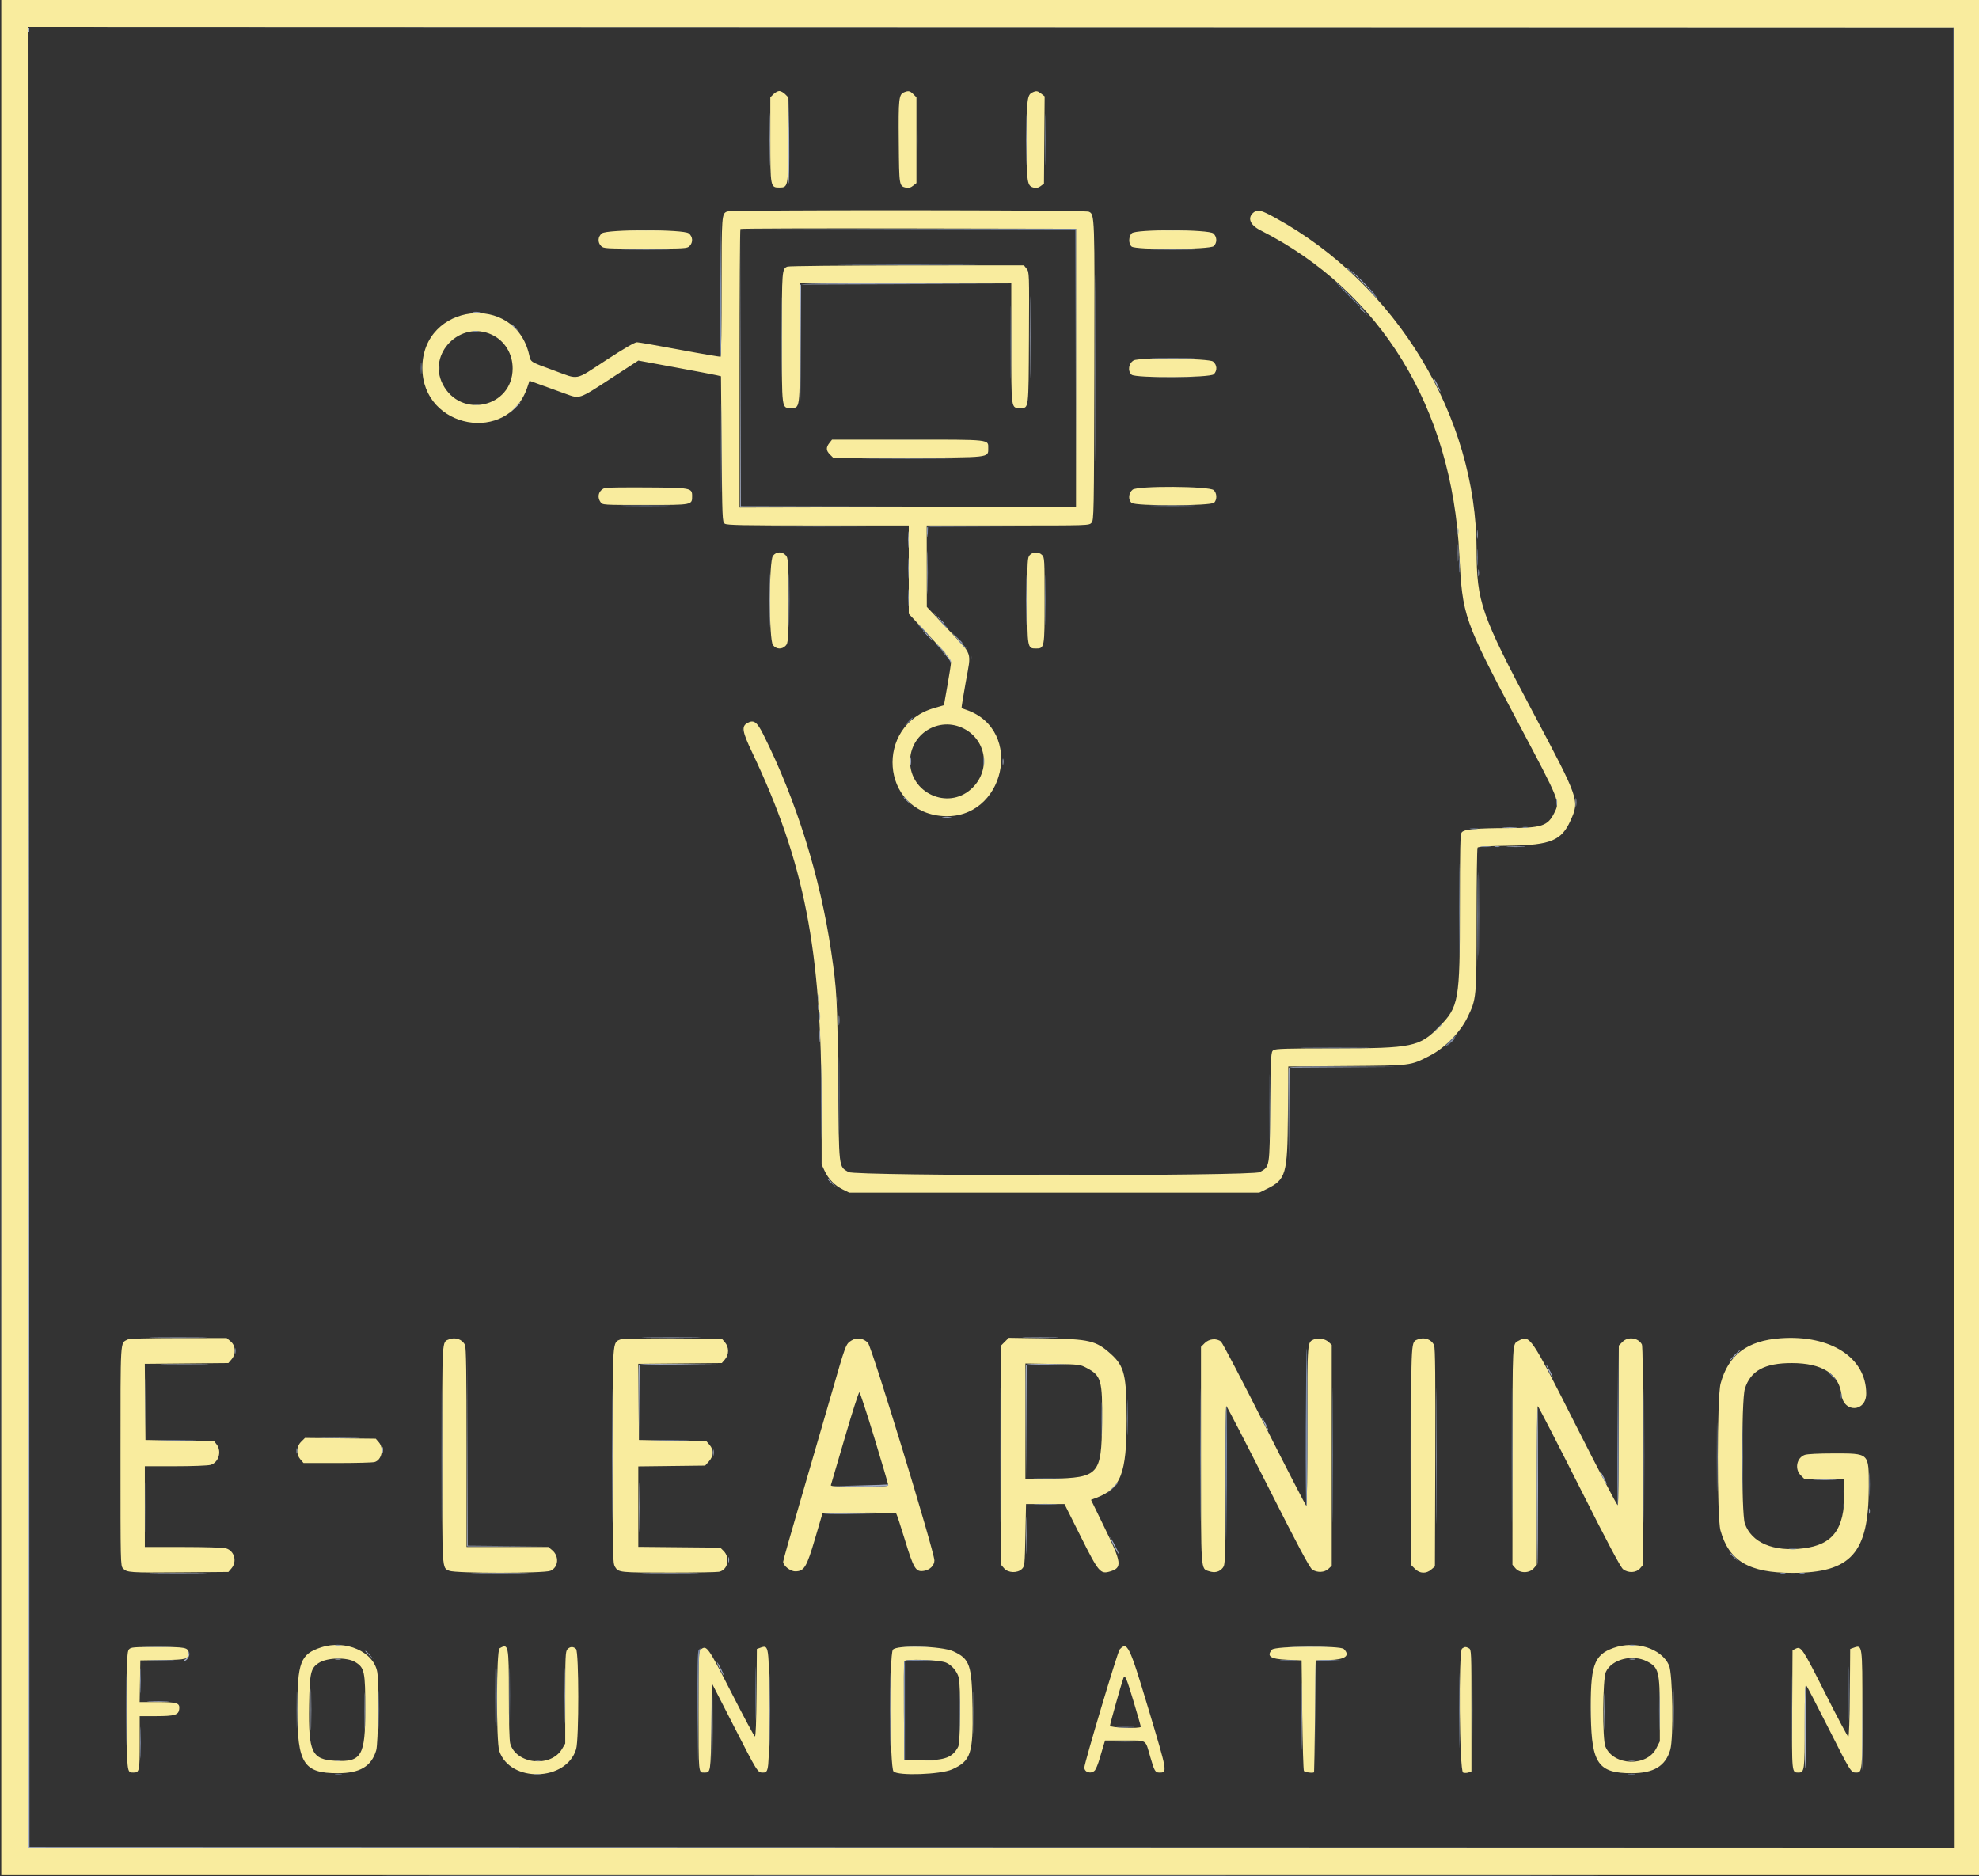 <svg id="svg" version="1.1" xmlns="http://www.w3.org/2000/svg" xmlns:xlink="http://www.w3.org/1999/xlink" width="400"
     height="379.275" viewBox="0, 0, 400,379.275">
    <rect x="0" y="0" width="400" height="379.275" fill="#333333" stroke="none"/>
    <g id="svgg">
        <path id="path0"
              d="M0.259 189.508 L 0.259 379.016 200.130 379.016 L 400.000 379.016 400.000 189.508 L 400.000 0.000 200.130 0.000 L 0.259 0.000 0.259 189.508 M395.013 189.573 L 395.078 373.575 200.389 373.575 L 5.699 373.575 5.699 189.508 L 5.699 5.440 200.324 5.505 L 394.948 5.570 395.013 189.573 M156.335 19.030 L 155.699 19.666 155.699 28.198 C 155.699 37.796,155.721 37.910,157.513 37.910 C 159.305 37.910,159.326 37.796,159.326 28.198 L 159.326 19.666 158.691 19.030 C 158.341 18.680,157.811 18.394,157.513 18.394 C 157.215 18.394,156.685 18.680,156.335 19.030 M182.748 18.646 C 181.669 19.082,181.581 19.893,181.660 28.697 C 181.742 37.712,181.723 37.596,183.172 37.951 C 183.632 38.064,184.042 37.946,184.532 37.561 L 185.233 37.009 185.233 28.337 L 185.233 19.666 184.597 19.030 C 183.924 18.356,183.620 18.293,182.748 18.646 M208.628 18.704 C 207.626 19.188,207.513 20.171,207.513 28.419 C 207.513 37.038,207.598 37.594,208.975 37.939 C 209.472 38.064,209.871 37.971,210.344 37.618 L 211.010 37.120 211.079 28.297 L 211.147 19.473 210.461 18.933 C 209.698 18.334,209.456 18.303,208.628 18.704 M146.973 42.748 C 145.873 43.191,145.855 43.436,145.855 57.999 C 145.855 65.694,145.767 72.039,145.661 72.099 C 145.554 72.158,141.852 71.529,137.435 70.701 C 133.018 69.873,129.107 69.189,128.743 69.183 C 128.317 69.175,126.101 70.461,122.525 72.792 C 116.016 77.033,117.188 76.804,111.908 74.867 C 107.086 73.098,107.296 73.230,106.965 71.758 C 104.102 59.017,85.363 61.279,85.363 74.366 C 85.363 86.712,102.736 89.890,106.602 78.252 L 107.027 76.970 109.796 77.968 C 111.319 78.518,113.395 79.269,114.410 79.639 C 117.193 80.653,117.027 80.709,123.331 76.597 L 129.024 72.883 136.468 74.257 C 140.562 75.014,144.320 75.727,144.819 75.844 L 145.725 76.056 145.855 90.769 C 145.980 104.955,146.002 105.496,146.487 105.850 C 146.910 106.159,149.903 106.218,165.334 106.218 L 183.679 106.218 183.679 115.140 L 183.679 124.063 187.953 128.654 C 191.250 132.195,192.225 133.399,192.215 133.915 C 192.207 134.284,191.883 136.377,191.495 138.567 L 190.789 142.549 188.839 143.111 C 176.716 146.608,178.006 164.008,190.457 164.947 C 203.088 165.899,207.197 147.491,195.253 143.465 C 194.800 143.312,194.395 143.160,194.351 143.125 C 194.308 143.091,194.695 140.696,195.211 137.801 C 196.333 131.510,196.729 132.647,191.477 127.073 L 187.327 122.668 187.316 114.443 L 187.306 106.218 203.716 106.218 C 220.070 106.218,220.129 106.216,220.620 105.672 C 221.099 105.144,221.116 104.206,221.191 75.038 C 221.272 43.235,221.276 43.339,220.068 42.789 C 219.262 42.422,147.882 42.382,146.973 42.748 M253.380 42.943 C 252.074 44.001,252.630 45.472,254.740 46.541 C 279.036 58.853,293.456 82.341,294.956 112.047 C 295.591 124.617,295.803 125.223,306.864 146.094 C 315.423 162.244,315.313 161.970,314.159 164.308 C 312.853 166.954,311.659 167.351,304.924 167.376 C 298.215 167.400,295.909 167.615,295.439 168.258 C 295.140 168.667,295.077 171.329,295.073 183.664 C 295.068 202.371,294.874 203.469,290.864 207.569 C 286.924 211.596,285.427 211.907,269.933 211.913 C 259.934 211.916,257.785 211.980,257.368 212.285 C 256.887 212.636,256.860 213.144,256.736 223.794 C 256.591 236.274,256.680 235.713,254.636 236.917 C 253.237 237.741,172.915 237.732,171.512 236.908 C 169.483 235.716,169.579 236.558,169.403 218.394 C 169.243 201.859,169.152 200.170,168.004 192.358 C 165.778 177.214,160.915 161.668,154.259 148.415 C 152.990 145.888,152.341 145.428,151.054 146.147 C 149.850 146.820,150.020 147.865,152.022 152.073 C 162.598 174.309,166.040 191.904,166.060 223.834 L 166.067 235.363 166.683 236.685 C 167.447 238.326,168.732 239.635,170.373 240.443 L 171.632 241.062 213.083 241.062 L 254.534 241.062 256.018 240.333 C 259.931 238.412,260.217 237.423,260.312 225.470 L 260.391 215.577 272.229 215.483 C 285.471 215.377,285.001 215.436,288.990 213.399 C 291.992 211.866,295.155 208.654,296.594 205.676 C 298.437 201.862,298.437 201.866,298.446 185.881 C 298.450 178.044,298.539 171.498,298.644 171.335 C 298.776 171.130,300.789 171.009,305.181 170.942 C 313.415 170.817,315.628 169.899,317.444 165.853 C 319.273 161.777,319.227 161.643,309.958 144.187 C 299.348 124.203,298.465 121.669,298.450 111.140 C 298.410 84.175,282.265 57.520,257.818 44.056 C 254.887 42.442,254.209 42.272,253.380 42.943 M217.487 74.352 L 217.487 102.461 183.484 102.527 L 149.482 102.593 149.482 74.526 C 149.482 59.089,149.560 46.381,149.656 46.286 C 149.751 46.190,165.052 46.142,183.658 46.178 L 217.487 46.244 217.487 74.352 M121.667 47.169 C 120.832 47.826,120.757 48.995,121.503 49.741 C 121.999 50.238,122.366 50.259,130.440 50.259 C 138.515 50.259,138.881 50.238,139.378 49.741 C 140.124 48.995,140.049 47.826,139.214 47.169 C 138.153 46.334,122.728 46.334,121.667 47.169 M228.756 47.150 C 228.095 47.812,228.071 49.250,228.712 49.830 C 229.511 50.553,244.606 50.472,245.337 49.741 C 246.036 49.042,245.999 47.894,245.255 47.195 C 244.356 46.350,229.597 46.310,228.756 47.150 M159.149 53.888 C 158.053 54.329,158.031 54.615,158.031 68.219 C 158.031 82.885,157.978 82.470,159.845 82.470 C 161.698 82.470,161.658 82.761,161.658 69.272 L 161.658 57.254 183.031 57.254 L 204.404 57.254 204.404 69.390 C 204.404 82.952,204.337 82.470,206.233 82.470 C 207.960 82.470,207.894 83.009,207.973 68.299 C 208.044 55.140,208.039 55.003,207.501 54.318 L 206.957 53.627 183.336 53.643 C 170.345 53.652,159.460 53.762,159.149 53.888 M99.436 67.667 C 102.021 68.895,103.624 71.506,103.619 74.482 C 103.605 82.373,93.095 84.731,89.479 77.654 C 86.318 71.467,93.105 64.660,99.436 67.667 M229.145 72.848 C 228.109 73.436,227.877 74.981,228.712 75.737 C 229.511 76.460,244.606 76.379,245.337 75.648 C 246.082 74.902,246.007 73.733,245.172 73.076 C 244.368 72.443,230.214 72.242,229.145 72.848 M167.635 89.543 C 166.930 90.439,166.957 91.074,167.734 91.851 L 168.370 92.487 183.373 92.487 C 200.190 92.487,199.741 92.537,199.741 90.655 C 199.741 88.778,200.485 88.860,183.438 88.860 L 168.172 88.860 167.635 89.543 M122.280 98.624 C 121.013 99.107,120.614 100.392,121.388 101.497 C 121.791 102.072,121.796 102.073,130.440 102.073 C 140.066 102.073,139.896 102.105,139.896 100.242 C 139.896 98.630,139.633 98.580,130.737 98.525 C 126.299 98.498,122.494 98.542,122.280 98.624 M228.935 98.972 C 228.094 99.633,227.981 100.982,228.712 101.644 C 229.472 102.331,244.800 102.290,245.426 101.599 C 246.028 100.934,245.970 99.666,245.310 99.069 C 244.413 98.256,229.953 98.170,228.935 98.972 M156.236 112.341 C 155.401 113.403,155.401 129.343,156.236 130.405 C 156.912 131.264,158.058 131.316,158.798 130.521 C 159.308 129.974,159.326 129.651,159.326 121.373 C 159.326 113.095,159.308 112.772,158.798 112.225 C 158.058 111.430,156.912 111.482,156.236 112.341 M208.136 112.203 C 207.671 112.717,207.642 113.256,207.642 121.373 C 207.642 130.946,207.668 131.088,209.367 131.088 C 211.127 131.088,211.140 131.018,211.140 121.373 C 211.140 113.040,211.119 112.674,210.622 112.176 C 209.944 111.499,208.762 111.512,208.136 112.203 M194.778 147.259 C 199.556 149.680,200.290 155.970,196.214 159.558 C 191.485 163.720,183.966 160.278,183.944 153.942 C 183.924 148.343,189.784 144.728,194.778 147.259 M359.942 270.503 C 353.149 270.982,349.349 273.841,347.771 279.663 C 347.042 282.353,347.019 306.695,347.743 309.326 C 349.450 315.532,353.513 317.933,362.306 317.932 C 374.165 317.930,377.720 313.933,377.720 300.601 C 377.720 293.598,377.916 293.782,370.466 293.782 C 367.589 293.782,365.287 293.899,364.798 294.070 C 363.144 294.646,362.688 296.924,363.970 298.206 L 364.727 298.964 368.762 298.964 L 372.798 298.964 372.798 301.827 C 372.798 309.105,370.457 312.244,364.490 312.970 C 358.438 313.707,354.025 311.831,352.669 307.946 C 351.956 305.901,351.959 283.042,352.673 280.730 C 353.801 277.075,356.647 275.516,362.176 275.522 C 368.292 275.529,371.705 277.701,372.203 281.903 C 372.645 285.638,377.202 285.444,377.202 281.690 C 377.202 274.438,370.034 269.793,359.942 270.503 M25.777 270.767 C 24.275 271.593,24.364 270.102,24.358 294.316 C 24.352 316.114,24.361 316.492,24.869 317.038 C 25.642 317.867,26.263 317.908,36.616 317.824 L 46.159 317.746 46.784 317.019 C 47.975 315.634,47.367 313.441,45.660 312.967 C 45.088 312.808,41.523 312.697,36.982 312.696 L 29.275 312.694 29.275 304.534 L 29.275 296.373 35.427 296.372 C 38.891 296.371,42.005 296.252,42.551 296.100 C 44.185 295.647,44.868 293.371,43.792 291.969 L 43.295 291.321 36.349 291.192 L 29.404 291.062 29.336 283.368 L 29.267 275.674 37.713 275.596 L 46.159 275.518 46.784 274.791 C 47.741 273.679,47.662 272.021,46.612 271.137 L 45.815 270.466 36.055 270.474 C 29.459 270.480,26.127 270.574,25.777 270.767 M90.766 270.723 C 89.314 271.309,89.378 270.224,89.378 294.116 C 89.378 317.794,89.322 316.885,90.816 317.509 C 92.095 318.043,109.971 318.046,111.249 317.512 C 112.886 316.828,113.080 314.578,111.610 313.341 L 110.841 312.694 102.571 312.694 L 94.301 312.694 94.301 292.629 C 94.301 277.624,94.222 272.392,93.991 271.884 C 93.467 270.733,92.026 270.215,90.766 270.723 M125.455 270.728 C 123.765 271.421,123.836 270.380,123.836 294.301 C 123.836 315.069,123.856 315.965,124.327 316.737 C 125.007 317.852,125.234 317.876,135.492 317.876 C 140.444 317.876,144.871 317.800,145.331 317.708 C 147.116 317.351,147.649 314.889,146.246 313.485 L 145.585 312.824 137.300 312.746 L 129.016 312.667 129.016 304.536 L 129.016 296.405 135.773 296.324 L 142.530 296.244 143.286 295.397 C 144.249 294.319,144.298 293.073,143.417 292.048 L 142.792 291.321 135.968 291.192 L 129.145 291.062 129.076 283.368 L 129.008 275.674 137.454 275.596 L 145.900 275.518 146.525 274.791 C 147.373 273.805,147.373 272.309,146.525 271.323 L 145.900 270.596 135.968 270.543 C 130.381 270.513,125.782 270.594,125.455 270.728 M172.102 270.958 C 170.933 271.690,170.990 271.538,167.845 282.460 C 166.278 287.904,163.487 297.513,161.643 303.814 C 159.799 310.115,158.290 315.458,158.290 315.686 C 158.290 316.478,159.728 317.617,160.727 317.617 C 162.547 317.617,163.026 316.826,164.736 311.010 L 166.259 305.829 173.592 305.760 C 177.625 305.722,181.016 305.783,181.127 305.894 C 181.239 306.006,182.038 308.427,182.904 311.274 C 184.681 317.120,185.093 317.791,186.740 317.524 C 187.969 317.324,188.860 316.436,188.860 315.411 C 188.860 313.666,176.198 272.213,175.426 271.430 C 174.477 270.468,173.179 270.284,172.102 270.958 M203.113 271.200 L 202.332 271.981 202.332 294.137 L 202.332 316.292 202.957 317.019 C 203.771 317.965,205.666 318.024,206.560 317.131 C 207.101 316.590,207.130 316.307,207.254 310.291 L 207.383 304.016 211.269 304.016 L 215.155 304.016 218.394 310.492 C 222.063 317.831,222.399 318.232,224.373 317.641 C 226.867 316.894,226.746 315.937,223.251 308.769 L 220.516 303.160 221.665 302.722 C 226.548 300.856,227.722 297.808,227.717 286.995 C 227.713 277.978,227.275 276.149,224.530 273.681 C 221.522 270.976,220.211 270.666,211.209 270.530 L 203.894 270.419 203.113 271.200 M265.637 270.711 C 264.206 271.320,264.249 270.774,264.249 288.270 C 264.249 297.144,264.161 304.403,264.054 304.401 C 263.948 304.400,260.142 297.026,255.598 288.015 C 251.054 279.005,247.090 271.431,246.790 271.185 C 245.901 270.456,244.393 270.593,243.503 271.483 L 242.746 272.240 242.746 294.034 C 242.746 318.159,242.667 317.035,244.399 317.606 C 245.531 317.980,246.504 317.732,247.154 316.905 C 247.654 316.269,247.668 315.817,247.668 300.224 C 247.668 291.409,247.756 284.197,247.863 284.197 C 247.971 284.197,251.766 291.532,256.298 300.498 C 262.441 312.652,264.715 316.917,265.235 317.263 C 266.251 317.937,267.702 317.870,268.509 317.112 L 269.171 316.490 269.171 294.171 L 269.171 271.852 268.560 271.278 C 267.871 270.630,266.467 270.358,265.637 270.711 M286.621 270.723 C 285.168 271.309,285.233 270.211,285.233 294.249 L 285.233 316.361 285.990 317.118 C 286.965 318.093,288.259 318.145,289.299 317.250 L 290.026 316.625 290.095 294.647 C 290.146 278.445,290.086 272.478,289.864 271.944 C 289.373 270.756,287.907 270.204,286.621 270.723 M327.959 271.224 L 327.202 271.981 327.202 288.048 C 327.202 296.884,327.102 304.176,326.979 304.252 C 326.857 304.328,323.061 297.078,318.545 288.141 C 309.323 269.890,309.250 269.782,306.913 271.027 C 305.675 271.686,305.716 270.880,305.708 294.221 L 305.699 316.292 306.325 317.019 C 307.208 318.046,309.125 318.033,310.019 316.993 L 310.622 316.292 310.622 300.245 C 310.622 291.418,310.709 284.200,310.816 284.204 C 310.923 284.207,314.690 291.516,319.188 300.445 C 325.031 312.046,327.567 316.830,328.072 317.207 C 329.148 318.010,330.723 317.922,331.504 317.013 L 332.124 316.292 332.124 294.269 C 332.124 279.660,332.035 272.078,331.858 271.747 C 331.130 270.388,329.071 270.112,327.959 271.224 M219.599 276.484 C 222.593 278.056,222.851 278.963,222.749 287.579 C 222.625 298.098,222.100 298.678,212.500 298.901 L 207.254 299.023 207.254 287.313 L 207.254 275.603 212.759 275.694 C 218.157 275.782,218.290 275.798,219.599 276.484 M176.742 290.693 C 178.276 295.741,179.532 300.016,179.533 300.194 C 179.533 300.444,178.190 300.518,173.677 300.518 C 169.101 300.518,167.846 300.447,167.939 300.194 C 168.005 300.016,169.270 295.703,170.752 290.610 C 172.233 285.516,173.559 281.387,173.699 281.432 C 173.838 281.478,175.207 285.646,176.742 290.693 M60.873 291.419 C 59.867 292.425,59.807 293.926,60.729 294.999 L 61.354 295.725 68.177 295.725 C 71.930 295.725,75.318 295.636,75.708 295.527 C 77.156 295.122,77.663 292.793,76.577 291.530 L 75.952 290.803 68.797 290.727 L 61.642 290.650 60.873 291.419 M64.875 332.993 C 60.725 334.353,60.104 335.996,60.104 345.605 C 60.104 356.451,61.358 358.420,68.264 358.420 C 72.761 358.420,75.075 357.041,76.042 353.786 C 76.441 352.441,76.609 340.141,76.258 338.013 C 75.573 333.872,69.867 331.356,64.875 332.993 M326.098 333.107 C 322.111 334.537,321.384 336.736,321.550 346.868 C 321.707 356.489,323.085 358.420,329.793 358.420 C 334.258 358.420,336.642 356.976,337.595 353.694 C 338.291 351.297,338.097 338.270,337.339 336.595 C 335.784 333.155,330.519 331.521,326.098 333.107 M26.076 333.375 C 25.691 333.802,25.648 335.040,25.648 345.759 C 25.648 358.482,25.628 358.290,26.943 358.290 C 28.185 358.290,28.238 358.045,28.238 352.280 L 28.238 346.891 31.541 346.887 C 35.309 346.883,36.092 346.647,36.227 345.473 C 36.371 344.216,35.834 344.041,31.809 344.041 L 28.226 344.041 28.297 339.832 L 28.368 335.622 32.902 335.553 C 37.698 335.481,38.083 335.378,38.083 334.166 C 38.083 333.004,37.580 332.902,31.887 332.902 C 27.002 332.902,26.466 332.945,26.076 333.375 M100.972 333.181 C 100.322 333.560,100.277 352.048,100.921 353.939 C 103.123 360.402,114.501 360.111,116.452 353.542 C 117.041 351.557,117.024 333.901,116.432 333.309 C 115.891 332.768,115.204 332.794,114.677 333.375 C 114.295 333.798,114.249 334.858,114.249 343.132 L 114.249 352.416 113.603 353.517 C 111.352 357.359,104.292 356.609,103.124 352.403 C 102.959 351.808,102.852 347.921,102.851 342.474 C 102.850 332.484,102.778 332.129,100.972 333.181 M141.740 333.324 C 141.195 333.706,141.192 333.786,141.192 345.589 C 141.192 358.732,141.151 358.290,142.370 358.290 C 143.650 358.290,143.642 358.338,143.782 348.964 L 143.912 340.285 148.286 348.834 C 153.094 358.231,153.131 358.290,154.176 358.290 C 155.419 358.290,155.440 358.076,155.440 345.642 C 155.440 332.552,155.425 332.442,153.719 333.042 L 152.979 333.302 152.911 342.190 C 152.865 348.171,152.755 351.048,152.575 350.988 C 152.427 350.939,150.289 346.945,147.823 342.114 C 143.160 332.978,142.858 332.541,141.740 333.324 M180.471 333.454 C 179.725 334.520,179.847 357.308,180.603 358.064 C 181.532 358.993,190.119 358.689,192.439 357.645 C 196.228 355.940,196.714 354.486,196.573 345.259 C 196.439 336.505,196.040 335.327,192.676 333.779 C 190.329 332.699,181.171 332.455,180.471 333.454 M226.312 333.401 C 225.899 333.857,219.177 356.327,219.173 357.267 C 219.168 358.266,220.588 358.646,221.307 357.837 C 221.529 357.587,221.962 356.509,222.270 355.440 C 222.578 354.372,222.948 353.119,223.093 352.655 L 223.356 351.813 227.343 351.813 C 231.956 351.813,231.441 351.478,232.512 355.181 C 233.315 357.955,233.508 358.290,234.306 358.290 C 235.997 358.290,236.015 358.392,232.068 345.238 C 228.266 332.563,227.848 331.704,226.312 333.401 M257.117 333.428 C 255.917 334.754,256.776 335.347,260.109 335.492 L 263.083 335.622 263.212 346.632 C 263.284 352.688,263.436 357.788,263.552 357.966 C 263.724 358.233,265.405 358.446,265.602 358.225 C 265.634 358.190,265.721 353.089,265.796 346.891 L 265.933 335.622 268.638 335.547 C 271.923 335.457,272.973 334.668,271.614 333.309 C 270.906 332.601,257.768 332.708,257.117 333.428 M295.513 333.225 C 294.770 333.770,294.976 358.016,295.725 358.292 C 296.010 358.396,296.506 358.384,296.826 358.265 L 297.409 358.048 297.409 345.743 C 297.409 333.842,297.393 333.429,296.908 333.170 C 296.261 332.823,296.049 332.832,295.513 333.225 M362.937 333.250 L 362.306 333.564 362.238 345.574 C 362.166 358.448,362.151 358.290,363.494 358.290 C 364.716 358.290,364.766 357.917,364.775 348.786 C 364.782 341.668,364.839 340.359,365.127 340.738 C 365.316 340.987,367.310 344.834,369.559 349.287 C 374.058 358.197,374.116 358.290,375.161 358.290 C 376.404 358.290,376.425 358.083,376.425 345.524 C 376.425 332.349,376.437 332.433,374.668 333.055 L 373.964 333.302 373.896 342.169 C 373.854 347.535,373.730 351.036,373.582 351.036 C 373.447 351.036,371.339 347.071,368.899 342.225 C 364.342 333.175,364.030 332.705,362.937 333.250 M71.823 335.968 C 73.681 337.117,73.834 337.846,73.834 345.558 C 73.834 354.903,73.075 356.203,67.789 355.910 C 62.993 355.645,62.326 354.231,62.481 344.654 C 62.587 338.128,62.797 337.200,64.406 336.146 C 66.105 335.032,70.152 334.935,71.823 335.968 M332.896 335.816 C 335.265 337.026,335.478 337.853,335.486 345.873 L 335.492 351.980 334.780 353.386 C 332.864 357.169,326.122 356.944,324.492 353.043 C 323.850 351.508,323.922 339.388,324.581 337.953 C 325.755 335.395,329.958 334.315,332.896 335.816 M191.204 336.063 C 192.354 336.557,193.422 337.805,193.771 339.062 C 194.200 340.609,194.123 352.201,193.677 353.057 C 192.548 355.228,191.071 355.798,186.528 355.815 L 182.772 355.829 182.704 345.985 C 182.667 340.571,182.698 335.981,182.773 335.784 C 182.969 335.274,189.900 335.503,191.204 336.063 M229.098 343.847 C 229.919 346.590,230.586 348.922,230.580 349.028 C 230.558 349.457,224.352 349.250,224.352 348.821 C 224.352 348.490,226.664 340.284,227.067 339.184 C 227.358 338.389,227.698 339.169,229.098 343.847 "
              stroke="none" fill="#F9EC9E" fill-rule="evenodd"></path>
        <path id="path1"
              d="M5.959 189.508 L 5.959 373.316 200.389 373.316 L 394.819 373.316 394.819 189.508 L 394.819 5.699 200.389 5.699 L 5.959 5.699 5.959 189.508 M159.049 19.076 C 159.906 20.167,159.883 36.567,159.022 37.483 C 158.205 38.353,156.695 38.312,155.977 37.400 C 155.459 36.741,155.440 36.424,155.440 28.238 C 155.440 18.513,155.466 18.394,157.513 18.394 C 158.283 18.394,158.634 18.550,159.049 19.076 M184.893 18.957 L 185.492 19.520 185.492 28.235 C 185.492 36.646,185.474 36.969,184.964 37.516 C 184.173 38.365,182.591 38.299,181.874 37.388 C 181.071 36.367,181.157 19.837,181.970 18.939 C 182.639 18.200,184.097 18.210,184.893 18.957 M210.871 18.961 C 211.381 19.508,211.399 19.830,211.399 28.287 C 211.399 38.228,211.429 38.083,209.367 38.083 C 207.363 38.083,207.383 38.187,207.383 28.188 L 207.383 19.384 207.995 18.889 C 208.831 18.212,210.205 18.246,210.871 18.961 M257.772 43.831 C 282.065 56.583,297.578 82.044,298.706 111.010 C 299.176 123.081,299.409 123.750,310.356 144.430 C 319.732 162.143,319.295 161.006,318.164 164.728 C 316.662 169.675,313.958 171.030,305.263 171.193 L 298.998 171.311 298.900 185.850 C 298.804 200.048,298.788 200.434,298.218 202.327 C 296.627 207.603,293.385 211.458,288.455 213.936 C 285.140 215.602,284.946 215.624,272.227 215.735 L 260.645 215.837 260.569 225.600 C 260.477 237.341,260.252 238.157,256.506 240.360 L 255.311 241.062 213.511 241.130 L 171.711 241.198 170.175 240.509 C 168.465 239.742,167.416 238.693,166.450 236.787 L 165.803 235.509 165.799 224.555 C 165.786 192.095,162.542 175.247,151.908 152.400 C 149.482 147.189,149.424 146.713,151.113 145.904 C 152.869 145.062,153.632 146.100,157.262 154.275 C 163.338 167.958,166.993 181.422,168.938 197.280 C 169.451 201.466,169.525 203.611,169.664 218.264 C 169.818 234.535,169.820 234.588,170.393 235.508 C 171.512 237.308,168.128 237.176,213.187 237.176 L 254.016 237.176 254.826 236.598 C 256.469 235.426,256.477 235.365,256.477 223.629 C 256.477 213.563,256.502 212.979,256.972 212.399 L 257.467 211.788 270.637 211.649 C 285.109 211.497,284.249 211.591,287.619 209.795 C 290.435 208.294,292.981 205.168,294.104 201.832 C 294.668 200.160,294.679 199.842,294.761 184.270 L 294.844 168.411 295.477 167.914 C 296.051 167.462,296.745 167.401,303.042 167.250 C 311.954 167.037,313.048 166.701,314.137 163.850 C 314.904 161.841,314.773 161.532,306.749 146.399 C 295.418 125.027,295.079 124.046,294.567 111.140 C 293.439 82.675,279.190 59.747,254.490 46.652 C 252.099 45.385,251.708 43.530,253.627 42.565 C 254.444 42.154,254.764 42.252,257.772 43.831 M220.325 42.648 C 221.531 43.111,221.503 42.329,221.503 74.618 L 221.503 104.962 220.745 105.719 L 219.988 106.477 203.776 106.477 L 187.565 106.477 187.565 114.525 L 187.565 122.574 191.738 127.025 C 194.033 129.474,196.027 131.725,196.169 132.028 C 196.390 132.499,195.408 139.201,194.651 142.389 C 194.540 142.855,194.778 143.059,196.217 143.732 C 203.195 146.997,204.883 155.919,199.602 161.623 C 192.690 169.089,180.033 164.086,180.055 153.896 C 180.066 148.652,184.310 143.489,189.135 142.849 C 190.626 142.651,190.437 143.084,191.341 137.792 L 192.076 133.485 190.921 132.203 C 190.286 131.497,188.339 129.390,186.593 127.518 L 183.420 124.116 183.420 115.297 L 183.420 106.477 165.144 106.477 L 146.868 106.477 146.232 105.841 L 145.596 105.205 145.596 90.713 L 145.596 76.222 145.013 76.079 C 143.891 75.804,129.917 73.257,129.404 73.234 C 129.119 73.221,126.355 74.866,123.262 76.890 C 116.694 81.188,117.559 81.022,112.112 79.031 C 109.796 78.184,107.748 77.456,107.561 77.412 C 107.361 77.365,107.028 77.829,106.753 78.540 C 102.329 89.960,85.033 86.844,84.936 74.609 C 84.832 61.524,102.966 58.612,107.019 71.063 L 107.691 73.126 112.149 74.746 L 116.608 76.366 122.334 72.639 C 125.483 70.589,128.233 68.912,128.445 68.912 C 128.826 68.912,143.893 71.660,145.013 71.934 L 145.596 72.077 145.596 57.882 L 145.596 43.686 146.159 43.087 L 146.722 42.487 183.314 42.487 C 203.440 42.487,220.095 42.559,220.325 42.648 M138.827 46.659 C 140.271 47.163,140.619 48.782,139.520 49.882 L 138.884 50.518 130.440 50.518 L 121.997 50.518 121.361 49.882 C 120.307 48.828,120.550 47.315,121.865 46.743 C 122.906 46.290,137.560 46.218,138.827 46.659 M149.741 74.351 L 149.741 102.332 183.550 102.332 L 217.360 102.332 217.294 74.417 L 217.228 46.503 183.484 46.437 L 149.741 46.371 149.741 74.351 M244.785 46.659 C 246.230 47.163,246.578 48.782,245.478 49.882 L 244.842 50.518 237.073 50.518 L 229.304 50.518 228.598 49.911 C 227.444 48.919,227.727 47.191,229.136 46.620 C 229.957 46.287,243.818 46.322,244.785 46.659 M207.084 53.656 C 208.267 54.195,208.290 54.475,208.290 68.242 C 208.290 81.037,208.280 81.290,207.753 81.960 C 207.058 82.844,205.619 82.901,204.745 82.079 L 204.145 81.516 204.145 69.514 L 204.145 57.513 183.031 57.513 L 161.917 57.513 161.917 69.395 C 161.917 82.957,161.966 82.642,159.845 82.642 C 157.704 82.642,157.772 83.121,157.772 68.135 C 157.772 53.659,157.749 53.868,159.396 53.550 C 160.815 53.276,206.472 53.377,207.084 53.656 M94.011 67.456 C 86.187 70.252,87.988 81.592,96.257 81.604 C 102.967 81.613,105.939 73.396,100.847 68.914 C 98.988 67.277,96.185 66.679,94.011 67.456 M244.785 72.566 C 246.273 73.084,246.634 74.942,245.431 75.888 C 244.322 76.761,229.371 76.720,228.581 75.842 C 227.475 74.613,227.710 73.264,229.139 72.641 C 230.158 72.197,243.543 72.133,244.785 72.566 M199.364 89.237 C 200.464 90.337,200.116 91.956,198.671 92.460 C 197.431 92.892,169.004 92.850,168.143 92.415 C 166.641 91.655,166.533 89.598,167.959 88.909 C 168.333 88.728,173.613 88.630,183.626 88.619 L 198.728 88.601 199.364 89.237 M139.556 99.009 C 140.403 99.805,140.365 101.093,139.473 101.795 C 138.383 102.652,122.241 102.629,121.325 101.768 C 120.556 101.046,120.540 99.842,121.289 99.045 L 121.852 98.446 130.404 98.446 C 138.828 98.446,138.965 98.454,139.556 99.009 M245.514 99.009 C 246.283 99.731,246.299 100.936,245.551 101.732 L 244.987 102.332 237.114 102.332 C 232.474 102.332,229.046 102.227,228.767 102.078 C 227.644 101.477,227.678 99.077,228.816 98.619 C 230.058 98.119,244.937 98.466,245.514 99.009 M158.950 112.035 L 159.585 112.671 159.585 121.373 L 159.585 130.075 158.950 130.711 C 158.084 131.577,156.905 131.557,156.076 130.662 L 155.440 129.976 155.440 121.373 L 155.440 112.770 156.076 112.084 C 156.905 111.189,158.084 111.169,158.950 112.035 M210.716 111.936 L 211.399 112.473 211.399 121.373 L 211.399 130.273 210.716 130.810 C 209.819 131.516,209.002 131.489,208.110 130.722 L 207.383 130.097 207.383 121.373 L 207.383 112.649 208.110 112.024 C 209.002 111.257,209.819 111.230,210.716 111.936 M188.944 147.041 C 182.993 149.236,182.552 157.595,188.239 160.395 C 195.147 163.796,201.718 155.557,197.013 149.394 C 195.264 147.104,191.638 146.047,188.944 147.041 M45.893 270.473 C 48.028 271.065,48.440 274.148,46.552 275.401 C 46.093 275.705,44.417 275.793,37.759 275.858 L 29.534 275.940 29.534 283.436 L 29.534 290.933 36.023 290.933 C 42.903 290.933,43.671 291.052,44.293 292.214 C 44.784 293.131,44.610 294.731,43.935 295.517 L 43.310 296.244 36.487 296.373 L 29.663 296.503 29.595 304.598 L 29.526 312.694 37.840 312.694 L 46.154 312.694 46.911 313.452 C 47.967 314.508,47.968 315.978,46.913 317.159 L 46.157 318.005 37.133 318.087 C 26.658 318.183,25.574 318.102,24.707 317.167 L 24.093 316.505 24.093 294.298 C 24.093 269.345,23.955 271.081,25.988 270.493 C 27.136 270.161,44.706 270.143,45.893 270.473 M93.326 270.769 C 94.573 271.408,94.560 271.167,94.560 292.474 L 94.560 312.435 102.170 312.435 C 106.355 312.435,110.142 312.508,110.586 312.596 C 113.275 313.134,113.669 316.917,111.127 317.796 C 109.973 318.196,92.544 318.256,91.139 317.865 C 88.962 317.261,89.119 319.105,89.119 294.156 L 89.119 272.060 89.776 271.280 C 90.651 270.240,91.934 270.055,93.326 270.769 M146.654 271.183 C 148.084 272.784,147.436 275.069,145.390 275.637 C 144.833 275.792,141.246 275.904,136.852 275.905 L 129.275 275.907 129.275 283.420 L 129.275 290.933 135.583 290.933 C 143.398 290.933,144.301 291.215,144.301 293.657 C 144.301 296.150,143.653 296.361,135.946 296.367 L 129.275 296.373 129.275 304.534 L 129.275 312.694 137.319 312.694 C 147.078 312.694,148.014 313.005,147.255 315.994 C 146.748 317.996,146.750 317.995,136.129 318.082 C 125.618 318.168,124.893 318.088,124.080 316.761 C 123.279 315.454,123.415 272.400,124.223 271.494 C 125.341 270.242,125.637 270.211,136.097 270.276 L 145.898 270.337 146.654 271.183 M175.286 270.901 C 175.585 271.094,176.022 271.630,176.257 272.090 C 176.813 273.183,189.171 314.452,189.178 315.241 C 189.191 316.669,188.003 317.720,186.377 317.720 C 184.802 317.720,184.388 317.003,182.614 311.201 L 181.008 305.951 173.733 306.019 L 166.459 306.088 165.010 311.010 C 164.213 313.718,163.396 316.195,163.195 316.516 C 161.986 318.440,158.676 318.079,158.145 315.965 C 158.041 315.547,159.385 310.551,162.138 301.126 C 164.420 293.311,167.242 283.595,168.409 279.534 C 170.072 273.744,170.675 271.995,171.201 271.431 C 172.308 270.244,173.942 270.032,175.286 270.901 M220.337 271.075 C 223.749 272.194,225.913 274.053,227.118 276.900 L 227.850 278.627 227.929 286.198 C 228.048 297.558,226.917 300.800,222.152 302.759 C 220.693 303.359,220.530 302.695,223.705 309.080 C 227.010 315.727,227.143 317.135,224.530 317.830 C 222.244 318.438,221.702 317.814,218.110 310.427 L 215.055 304.145 211.284 304.145 L 207.513 304.145 207.513 310.198 C 207.513 315.921,207.484 316.288,206.979 316.931 C 205.985 318.194,203.873 318.310,202.727 317.164 L 202.073 316.510 202.073 294.382 C 202.073 269.924,201.999 271.003,203.695 270.480 C 205.638 269.881,218.051 270.325,220.337 271.075 M268.718 271.190 L 269.430 271.859 269.430 294.099 C 269.430 318.871,269.544 317.346,267.656 317.868 C 266.862 318.087,266.525 318.036,265.545 317.549 L 264.378 316.969 256.218 300.865 L 248.057 284.761 247.927 300.665 L 247.798 316.569 247.150 317.202 C 246.094 318.236,244.324 318.198,243.244 317.118 L 242.487 316.361 242.487 294.229 L 242.487 272.096 243.107 271.428 C 243.969 270.497,245.322 270.286,246.522 270.893 C 247.418 271.346,247.936 272.291,255.724 287.694 L 263.977 304.016 263.983 288.076 C 263.990 270.459,263.907 271.338,265.642 270.576 C 266.683 270.119,267.818 270.346,268.718 271.190 M289.181 270.769 C 290.435 271.411,290.415 271.012,290.415 294.443 L 290.415 316.373 289.534 317.254 C 288.579 318.209,287.617 318.384,286.392 317.825 C 284.925 317.157,284.974 317.979,284.974 294.074 L 284.974 272.060 285.631 271.280 C 286.506 270.240,287.789 270.055,289.181 270.769 M330.482 270.466 C 330.695 270.466,331.210 270.807,331.626 271.224 L 332.383 271.981 332.383 294.131 L 332.383 316.281 331.739 317.048 C 330.640 318.354,328.581 318.278,327.413 316.888 C 327.083 316.495,323.258 309.125,318.912 300.509 L 311.010 284.845 310.881 300.685 C 310.757 315.840,310.730 316.550,310.254 317.075 C 309.185 318.256,307.108 318.199,306.023 316.959 L 305.440 316.292 305.440 294.145 L 305.440 271.997 306.059 271.378 C 306.877 270.561,308.223 270.322,309.349 270.796 C 310.181 271.145,310.727 272.143,318.523 287.544 L 326.813 303.920 326.880 287.874 L 326.947 271.828 327.613 271.163 C 328.276 270.499,329.095 270.197,329.749 270.373 C 329.939 270.424,330.268 270.466,330.482 270.466 M368.264 270.981 C 373.910 272.789,377.052 276.329,377.397 281.269 C 377.707 285.700,372.495 286.263,371.917 281.862 C 371.263 276.883,364.294 274.061,357.772 276.133 C 352.819 277.708,352.336 279.348,352.334 294.638 C 352.331 309.873,352.848 311.325,358.726 312.570 C 367.464 314.421,372.160 311.035,372.477 302.655 L 372.606 299.223 368.937 299.223 C 363.810 299.223,362.621 298.556,363.041 295.915 C 363.363 293.892,363.738 293.782,370.368 293.782 C 378.375 293.782,377.981 293.417,377.976 300.829 C 377.967 314.222,374.515 318.005,362.306 318.005 C 352.327 318.005,348.406 315.318,347.144 307.615 C 346.700 304.905,346.823 282.956,347.295 280.624 C 348.421 275.064,351.587 271.841,357.124 270.619 C 359.864 270.014,365.855 270.209,368.264 270.981 M207.513 287.315 L 207.513 298.752 212.630 298.637 C 222.074 298.427,222.629 297.740,222.490 286.450 L 222.409 279.880 221.630 278.620 C 220.215 276.333,219.290 276.051,212.897 275.957 L 207.513 275.878 207.513 287.315 M173.202 283.198 C 172.979 283.961,171.772 288.083,170.518 292.358 L 168.240 300.130 173.666 300.200 C 176.650 300.238,179.143 300.218,179.205 300.156 C 179.317 300.043,173.921 282.125,173.713 281.916 C 173.654 281.858,173.424 282.434,173.202 283.198 M76.706 291.390 C 77.561 292.348,77.680 293.385,77.070 294.565 C 76.424 295.813,76.149 295.855,68.520 295.855 L 61.359 295.855 60.602 295.098 C 59.267 293.763,59.771 291.202,61.467 290.696 C 61.934 290.556,65.332 290.467,69.128 290.495 L 75.950 290.544 76.706 291.390 M72.744 333.158 C 74.430 333.889,75.784 335.407,76.301 337.147 C 76.870 339.062,76.854 352.258,76.281 353.939 C 74.154 360.183,63.733 360.664,60.585 354.663 C 59.868 353.295,59.496 340.643,60.094 337.922 C 61.131 333.195,67.389 330.839,72.744 333.158 M332.974 332.768 C 335.744 333.490,337.253 335.010,337.968 337.802 C 338.544 340.051,338.410 352.440,337.792 354.061 C 335.390 360.362,324.942 360.590,322.043 354.406 C 320.778 351.708,320.940 338.623,322.270 336.037 C 323.841 332.983,328.426 331.583,332.974 332.768 M37.975 333.275 C 39.380 335.199,38.267 335.751,32.991 335.751 L 28.497 335.751 28.497 339.767 L 28.497 343.782 31.966 343.782 C 35.832 343.782,36.593 344.051,36.593 345.416 C 36.593 346.786,36.280 346.891,32.222 346.891 L 28.497 346.891 28.497 352.246 C 28.497 358.095,28.389 358.549,26.988 358.549 C 25.343 358.549,25.389 358.914,25.389 345.735 C 25.389 333.382,25.403 333.199,26.425 332.815 C 27.594 332.375,37.609 332.774,37.975 333.275 M102.533 333.046 L 103.109 333.449 103.110 342.437 C 103.112 351.983,103.199 352.820,104.337 354.172 C 106.302 356.507,111.502 356.239,113.212 353.715 L 113.860 352.759 113.990 343.102 C 114.129 332.701,114.112 332.815,115.522 332.815 C 117.142 332.815,117.098 332.535,117.098 343.027 C 117.098 353.893,117.021 354.390,114.990 356.482 C 111.892 359.675,104.971 359.609,102.119 356.360 C 100.172 354.143,100.000 353.013,100.000 342.428 L 100.000 333.914 100.636 333.278 C 101.377 332.537,101.743 332.492,102.533 333.046 M155.064 333.278 L 155.699 333.914 155.699 345.656 C 155.699 358.560,155.701 358.549,154.180 358.549 C 152.998 358.549,152.781 358.212,148.337 349.482 L 144.051 341.062 144.046 349.230 C 144.041 358.256,143.992 358.549,142.491 358.549 C 140.886 358.549,140.933 358.936,140.933 345.586 C 140.933 332.106,140.828 332.902,142.603 332.902 C 143.463 332.902,143.450 332.880,148.256 342.419 C 150.426 346.728,152.290 350.255,152.396 350.256 C 152.503 350.258,152.591 346.477,152.591 341.854 C 152.591 333.462,152.592 333.448,153.166 333.046 C 153.956 332.492,154.323 332.537,155.064 333.278 M190.409 332.919 C 194.004 333.502,196.042 335.424,196.630 338.787 C 197.134 341.667,196.890 353.262,196.303 354.336 C 195.530 355.751,194.280 356.995,192.899 357.724 C 190.943 358.756,180.893 358.968,180.209 357.992 C 179.656 357.202,179.569 334.059,180.117 333.369 C 180.722 332.606,186.833 332.339,190.409 332.919 M228.327 333.225 C 229.042 333.881,235.872 356.143,235.708 357.284 C 235.661 357.614,235.315 358.056,234.939 358.266 C 233.717 358.950,233.154 358.282,232.144 354.948 L 231.268 352.059 227.397 352.131 L 223.525 352.202 222.666 355.038 C 221.618 358.500,220.572 359.436,219.310 358.041 C 218.699 357.366,218.606 357.769,222.252 345.207 C 225.848 332.816,225.707 333.224,226.488 332.910 C 227.383 332.551,227.639 332.594,228.327 333.225 M271.704 333.046 C 272.059 333.295,272.278 333.716,272.276 334.147 C 272.268 335.479,271.997 335.612,268.987 335.751 L 266.192 335.881 266.062 346.966 C 265.922 358.962,265.978 358.536,264.528 358.545 C 262.923 358.555,262.953 358.782,262.953 346.722 L 262.953 335.751 260.110 335.751 C 257.364 335.751,257.251 335.729,256.843 335.106 C 256.309 334.291,256.544 333.222,257.326 332.907 C 258.424 332.465,271.049 332.587,271.704 333.046 M297.093 333.046 L 297.668 333.449 297.668 345.688 C 297.668 358.923,297.710 358.549,296.244 358.549 C 294.777 358.549,294.819 358.923,294.819 345.688 L 294.819 333.449 295.394 333.046 C 295.711 332.824,296.093 332.642,296.244 332.642 C 296.394 332.642,296.776 332.824,297.093 333.046 M375.729 332.940 C 376.676 333.438,376.676 333.438,376.680 345.705 C 376.684 358.655,376.696 358.549,375.240 358.549 C 374.068 358.549,373.779 358.104,369.502 349.727 L 365.155 341.213 365.026 349.453 C 364.885 358.390,364.858 358.549,363.458 358.549 C 361.873 358.549,361.917 358.920,361.917 345.586 C 361.917 332.139,361.819 332.902,363.544 332.902 C 364.487 332.902,364.651 333.171,369.209 342.228 L 373.446 350.648 373.509 342.098 C 373.571 333.749,373.586 333.539,374.121 333.096 C 374.766 332.562,374.973 332.542,375.729 332.940 M65.415 335.858 C 63.144 336.867,62.953 337.641,62.953 345.833 C 62.953 355.000,63.261 355.570,68.218 355.570 C 73.213 355.570,73.575 354.894,73.575 345.558 C 73.575 337.630,73.433 337.008,71.405 336.026 C 70.099 335.394,66.675 335.298,65.415 335.858 M326.680 336.075 C 324.571 337.144,324.493 337.459,324.403 345.337 C 324.325 352.112,324.332 352.217,324.933 353.368 C 326.675 356.708,332.939 356.627,334.595 353.242 L 335.273 351.857 335.188 345.294 C 335.091 337.771,334.947 337.156,333.031 336.082 C 331.546 335.249,328.316 335.246,326.680 336.075 M183.096 335.901 C 182.989 336.009,182.902 340.507,182.902 345.898 L 182.902 355.699 185.868 355.699 C 193.245 355.699,193.785 355.059,193.776 346.321 C 193.768 338.462,193.537 337.533,191.305 336.400 C 190.242 335.860,183.541 335.453,183.096 335.901 M225.948 343.956 C 225.211 346.497,224.608 348.663,224.609 348.769 C 224.610 348.876,225.894 348.964,227.461 348.964 C 229.028 348.964,230.311 348.901,230.311 348.824 C 230.311 348.560,227.665 340.026,227.477 339.682 C 227.367 339.482,226.727 341.273,225.948 343.956 "
              stroke="none" fill="none" fill-rule="evenodd"></path>
        <path id="path2"
              d="M5.764 189.573 L 5.699 373.575 200.324 373.511 L 394.948 373.446 200.454 373.381 L 5.959 373.316 5.894 189.443 L 5.829 5.570 5.764 189.573 M155.557 28.238 C 155.557 33.012,155.592 34.964,155.634 32.578 C 155.677 30.191,155.677 26.286,155.634 23.899 C 155.592 21.512,155.557 23.465,155.557 28.238 M159.326 28.420 C 159.255 33.293,159.286 37.191,159.395 37.082 C 159.504 36.973,159.562 32.986,159.524 28.222 L 159.456 19.560 159.326 28.420 M181.463 28.368 C 181.463 33.070,181.498 35.030,181.541 32.724 C 181.584 30.417,181.584 26.570,181.541 24.174 C 181.498 21.779,181.463 23.666,181.463 28.368 M207.370 28.238 C 207.370 32.869,207.405 34.764,207.448 32.448 C 207.491 30.133,207.491 26.344,207.448 24.028 C 207.405 21.713,207.370 23.608,207.370 28.238 M221.369 74.482 C 221.369 91.295,221.400 98.135,221.438 89.682 C 221.476 81.229,221.476 67.472,221.438 59.112 C 221.400 50.752,221.369 57.668,221.369 74.482 M126.506 46.567 C 128.759 46.610,132.373 46.610,134.537 46.567 C 136.701 46.523,134.858 46.488,130.440 46.488 C 126.023 46.488,124.253 46.524,126.506 46.567 M149.610 74.482 L 149.611 102.461 183.420 102.463 L 217.228 102.464 183.486 102.397 L 149.743 102.330 149.676 74.416 L 149.608 46.503 149.610 74.482 M233.241 46.567 C 235.352 46.610,238.732 46.610,240.754 46.567 C 242.776 46.523,241.049 46.487,236.917 46.487 C 232.785 46.488,231.131 46.523,233.241 46.567 M275.389 57.124 C 276.737 58.478,277.898 59.585,277.969 59.585 C 278.040 59.585,276.996 58.478,275.648 57.124 C 274.300 55.771,273.138 54.663,273.067 54.663 C 272.996 54.663,274.041 55.771,275.389 57.124 M208.151 68.135 C 208.151 75.473,208.185 78.475,208.225 74.806 C 208.266 71.137,208.266 65.133,208.225 61.464 C 208.185 57.795,208.151 60.797,208.151 68.135 M161.777 57.578 C 161.708 57.756,161.684 63.206,161.723 69.689 L 161.793 81.477 161.855 69.496 L 161.917 57.516 183.096 57.448 L 204.275 57.380 183.088 57.317 C 166.330 57.267,161.875 57.322,161.777 57.578 M274.870 62.257 C 274.870 62.302,275.249 62.681,275.712 63.099 L 276.554 63.860 275.793 63.018 C 275.084 62.233,274.870 62.057,274.870 62.257 M95.664 63.139 C 96.058 63.199,96.641 63.197,96.960 63.136 C 97.278 63.074,96.956 63.026,96.244 63.027 C 95.531 63.029,95.270 63.080,95.664 63.139 M103.368 65.625 C 103.368 65.670,103.747 66.049,104.210 66.467 L 105.052 67.228 104.291 66.386 C 103.582 65.601,103.368 65.425,103.368 65.625 M233.355 72.474 C 235.385 72.517,238.708 72.517,240.738 72.474 C 242.769 72.430,241.108 72.394,237.047 72.394 C 232.986 72.394,231.324 72.430,233.355 72.474 M290.338 77.843 C 290.721 78.622,291.077 79.217,291.130 79.164 C 291.246 79.047,289.940 76.425,289.765 76.425 C 289.698 76.425,289.956 77.063,290.338 77.843 M104.003 82.448 L 102.979 83.549 104.080 82.525 C 105.104 81.573,105.300 81.347,105.104 81.347 C 105.062 81.347,104.567 81.843,104.003 82.448 M95.793 81.789 C 96.115 81.851,96.582 81.849,96.829 81.784 C 97.077 81.719,96.813 81.669,96.244 81.672 C 95.674 81.674,95.471 81.727,95.793 81.789 M175.972 92.681 C 180.068 92.721,186.771 92.721,190.868 92.681 C 194.964 92.641,191.613 92.608,183.420 92.608 C 175.227 92.608,171.875 92.641,175.972 92.681 M183.516 109.067 C 183.516 110.563,183.558 111.176,183.611 110.427 C 183.663 109.679,183.663 108.455,183.611 107.707 C 183.558 106.959,183.516 107.571,183.516 109.067 M298.523 108.031 C 298.523 108.815,298.572 109.135,298.631 108.744 C 298.691 108.352,298.691 107.710,298.631 107.319 C 298.572 106.927,298.523 107.247,298.523 108.031 M187.419 115.674 C 187.419 119.521,187.455 121.131,187.499 119.251 C 187.543 117.372,187.544 114.224,187.499 112.256 C 187.455 110.289,187.419 111.826,187.419 115.674 M294.656 111.788 C 294.657 113.355,294.700 113.963,294.751 113.138 C 294.803 112.314,294.802 111.031,294.750 110.288 C 294.698 109.546,294.656 110.220,294.656 111.788 M155.557 121.373 C 155.557 126.218,155.592 128.163,155.634 125.696 C 155.677 123.229,155.677 119.265,155.634 116.888 C 155.591 114.510,155.557 116.528,155.557 121.373 M159.443 121.373 C 159.443 126.218,159.478 128.163,159.520 125.696 C 159.563 123.229,159.563 119.265,159.520 116.888 C 159.477 114.510,159.443 116.528,159.443 121.373 M207.369 121.373 C 207.370 125.933,207.405 127.761,207.448 125.437 C 207.491 123.113,207.491 119.382,207.448 117.147 C 207.405 114.912,207.369 116.813,207.369 121.373 M298.775 115.803 C 298.775 116.444,298.826 116.707,298.887 116.386 C 298.949 116.065,298.949 115.541,298.887 115.220 C 298.826 114.900,298.775 115.162,298.775 115.803 M189.626 124.935 C 190.700 126.079,190.933 126.285,190.933 126.090 C 190.933 126.049,190.379 125.495,189.702 124.860 L 188.472 123.705 189.626 124.935 M187.435 128.497 C 187.992 129.067,188.505 129.534,188.577 129.534 C 188.648 129.534,188.251 129.067,187.694 128.497 C 187.138 127.927,186.624 127.461,186.553 127.461 C 186.482 127.461,186.879 127.927,187.435 128.497 M193.253 128.821 C 193.889 129.498,194.442 130.052,194.484 130.052 C 194.679 130.052,194.473 129.819,193.329 128.746 L 192.098 127.591 193.253 128.821 M190.966 132.254 C 191.483 132.824,191.969 133.465,192.047 133.679 C 192.169 134.016,192.190 134.014,192.208 133.667 C 192.219 133.446,191.733 132.805,191.127 132.242 L 190.026 131.218 190.966 132.254 M196.174 132.902 C 196.174 133.400,196.227 133.604,196.293 133.355 C 196.358 133.106,196.358 132.698,196.293 132.448 C 196.227 132.199,196.174 132.403,196.174 132.902 M184.015 153.886 C 184.015 154.670,184.064 154.990,184.123 154.598 C 184.183 154.207,184.183 153.565,184.123 153.174 C 184.064 152.782,184.015 153.102,184.015 153.886 M202.656 154.016 C 202.659 154.585,202.712 154.788,202.774 154.466 C 202.836 154.144,202.834 153.677,202.769 153.430 C 202.704 153.182,202.653 153.446,202.656 154.016 M318.471 162.176 C 318.471 162.960,318.520 163.280,318.579 162.889 C 318.639 162.497,318.639 161.856,318.579 161.464 C 318.520 161.072,318.471 161.392,318.471 162.176 M182.642 161.221 C 182.642 161.266,183.021 161.644,183.484 162.063 L 184.326 162.824 183.566 161.982 C 182.856 161.197,182.642 161.021,182.642 161.221 M190.613 165.214 C 191.079 165.271,191.779 165.270,192.168 165.211 C 192.557 165.152,192.176 165.105,191.321 165.106 C 190.466 165.108,190.148 165.156,190.613 165.214 M303.951 167.289 C 304.628 167.342,305.735 167.342,306.412 167.289 C 307.089 167.236,306.535 167.192,305.181 167.192 C 303.828 167.192,303.274 167.236,303.951 167.289 M304.868 171.177 C 305.764 171.227,307.163 171.227,307.976 171.176 C 308.790 171.124,308.057 171.083,306.347 171.083 C 304.637 171.084,303.972 171.126,304.868 171.177 M298.825 184.845 C 298.825 192.396,298.858 195.448,298.899 191.627 C 298.939 187.805,298.939 181.627,298.899 177.896 C 298.858 174.166,298.825 177.293,298.825 184.845 M169.242 202.073 C 169.242 202.714,169.292 202.976,169.354 202.655 C 169.416 202.335,169.416 201.810,169.354 201.490 C 169.292 201.169,169.242 201.431,169.242 202.073 M165.345 203.627 C 165.345 204.126,165.398 204.330,165.464 204.080 C 165.529 203.831,165.529 203.423,165.464 203.174 C 165.398 202.924,165.345 203.128,165.345 203.627 M169.513 206.218 C 169.513 207.144,169.560 207.523,169.617 207.060 C 169.675 206.597,169.675 205.839,169.617 205.376 C 169.560 204.913,169.513 205.291,169.513 206.218 M165.633 209.456 C 165.634 210.596,165.679 211.030,165.734 210.421 C 165.789 209.811,165.788 208.879,165.732 208.348 C 165.677 207.818,165.632 208.316,165.633 209.456 M293.118 210.687 L 292.358 211.528 293.199 210.768 C 293.984 210.058,294.161 209.845,293.960 209.845 C 293.916 209.845,293.537 210.223,293.118 210.687 M260.481 215.869 C 260.412 216.048,260.388 220.391,260.427 225.519 L 260.499 234.845 260.560 225.327 L 260.622 215.809 271.567 215.738 L 282.513 215.668 271.559 215.606 C 262.967 215.557,260.579 215.614,260.481 215.869 M167.358 238.423 C 167.358 238.468,167.736 238.847,168.199 239.265 L 169.041 240.026 168.281 239.184 C 167.571 238.399,167.358 238.223,167.358 238.423 M31.282 270.401 C 33.883 270.443,38.138 270.443,40.738 270.401 C 43.339 270.359,41.211 270.324,36.010 270.324 C 30.810 270.324,28.682 270.359,31.282 270.401 M130.911 270.401 C 133.592 270.443,137.905 270.443,140.496 270.401 C 143.087 270.359,140.894 270.324,135.622 270.324 C 130.350 270.325,128.230 270.359,130.911 270.401 M207.333 270.401 C 209.016 270.446,211.697 270.446,213.292 270.401 C 214.887 270.355,213.510 270.318,210.233 270.318 C 206.956 270.319,205.651 270.356,207.333 270.401 M94.428 292.358 L 94.430 312.565 102.332 312.570 L 110.233 312.576 102.398 312.502 L 94.563 312.428 94.494 292.289 L 94.425 272.150 94.428 292.358 M290.279 294.301 C 290.279 306.483,290.311 311.467,290.350 305.376 C 290.388 299.284,290.388 289.317,290.350 283.225 C 290.311 277.134,290.279 282.118,290.279 294.301 M123.699 294.301 C 123.699 306.341,123.731 311.266,123.769 305.246 C 123.808 299.226,123.808 289.375,123.769 283.355 C 123.731 277.335,123.699 282.260,123.699 294.301 M350.518 273.964 C 349.889 274.605,349.432 275.130,349.504 275.130 C 349.575 275.130,350.148 274.605,350.777 273.964 C 351.406 273.323,351.863 272.798,351.792 272.798 C 351.721 272.798,351.147 273.323,350.518 273.964 M33.355 275.841 C 35.528 275.885,39.084 275.885,41.256 275.841 C 43.429 275.798,41.652 275.763,37.306 275.763 C 32.960 275.763,31.182 275.798,33.355 275.841 M129.133 275.975 C 129.064 276.155,129.040 279.623,129.080 283.682 L 129.153 291.062 129.214 283.488 L 129.275 275.914 137.111 275.842 L 144.948 275.769 137.103 275.708 C 130.979 275.661,129.231 275.719,129.133 275.975 M207.372 275.972 C 207.304 276.150,207.280 281.367,207.319 287.565 L 207.389 298.834 207.451 287.377 L 207.513 275.919 211.982 275.842 L 216.451 275.764 211.974 275.706 C 208.587 275.662,207.466 275.727,207.372 275.972 M313.083 277.202 C 313.444 277.915,313.798 278.497,313.869 278.497 C 313.940 278.497,313.703 277.915,313.342 277.202 C 312.981 276.490,312.627 275.907,312.556 275.907 C 312.485 275.907,312.722 276.490,313.083 277.202 M310.622 300.389 C 310.622 309.199,310.678 316.351,310.747 316.282 C 310.919 316.110,310.931 284.679,310.759 284.507 C 310.684 284.431,310.622 291.578,310.622 300.389 M255.570 287.824 C 255.931 288.536,256.285 289.119,256.356 289.119 C 256.427 289.119,256.190 288.536,255.829 287.824 C 255.468 287.111,255.114 286.528,255.043 286.528 C 254.972 286.528,255.209 287.111,255.570 287.824 M65.350 290.608 C 67.166 290.653,70.139 290.653,71.956 290.608 C 73.773 290.564,72.286 290.527,68.653 290.527 C 65.019 290.527,63.533 290.564,65.350 290.608 M77.267 293.135 C 77.270 293.705,77.323 293.907,77.385 293.585 C 77.447 293.263,77.445 292.796,77.380 292.549 C 77.315 292.301,77.265 292.565,77.267 293.135 M144.107 293.653 C 144.110 294.223,144.163 294.425,144.225 294.103 C 144.287 293.781,144.284 293.315,144.219 293.067 C 144.155 292.819,144.104 293.083,144.107 293.653 M129.131 304.663 C 129.131 309.152,129.166 310.988,129.209 308.744 C 129.252 306.499,129.252 302.827,129.209 300.583 C 129.166 298.339,129.131 300.175,129.131 304.663 M323.964 298.705 C 324.325 299.417,324.678 300.000,324.750 300.000 C 324.821 300.000,324.584 299.417,324.223 298.705 C 323.862 297.992,323.508 297.409,323.437 297.409 C 323.366 297.409,323.603 297.992,323.964 298.705 M366.916 299.157 C 368.027 299.205,369.775 299.205,370.802 299.156 C 371.829 299.107,370.920 299.067,368.782 299.067 C 366.645 299.068,365.805 299.108,366.916 299.157 M224.729 300.842 L 223.705 301.943 224.806 300.919 C 225.830 299.967,226.026 299.741,225.830 299.741 C 225.787 299.741,225.292 300.236,224.729 300.842 M173.705 300.259 L 168.005 300.404 173.769 300.461 C 177.478 300.498,179.534 300.426,179.534 300.259 C 179.534 300.117,179.505 300.026,179.469 300.057 C 179.433 300.089,176.839 300.179,173.705 300.259 M207.365 310.363 C 207.365 313.711,207.402 315.081,207.447 313.407 C 207.492 311.733,207.492 308.993,207.447 307.319 C 207.402 305.644,207.365 307.014,207.365 310.363 M377.780 305.440 C 377.780 305.939,377.834 306.143,377.899 305.894 C 377.964 305.644,377.964 305.236,377.899 304.987 C 377.834 304.738,377.780 304.942,377.780 305.440 M166.490 305.894 C 166.424 306.001,168.545 306.058,171.203 306.022 C 180.320 305.897,181.210 305.809,173.914 305.754 C 169.897 305.724,166.557 305.787,166.490 305.894 M224.377 310.751 C 224.377 310.894,224.774 311.768,225.259 312.694 C 225.744 313.620,226.141 314.262,226.141 314.119 C 226.141 313.977,225.744 313.102,225.259 312.176 C 224.774 311.250,224.377 310.609,224.377 310.751 M349.741 314.071 C 349.741 314.115,350.120 314.494,350.583 314.913 L 351.425 315.674 350.664 314.832 C 349.955 314.047,349.741 313.871,349.741 314.071 M147.210 315.285 C 147.210 315.784,147.264 315.988,147.329 315.738 C 147.394 315.489,147.394 315.081,147.329 314.832 C 147.264 314.582,147.210 314.786,147.210 315.285 M31.282 318.070 C 33.883 318.112,38.138 318.112,40.738 318.070 C 43.339 318.027,41.211 317.993,36.010 317.993 C 30.810 317.993,28.682 318.027,31.282 318.070 M96.308 318.070 C 98.909 318.112,103.164 318.112,105.764 318.070 C 108.365 318.027,106.237 317.993,101.036 317.993 C 95.835 317.993,93.708 318.027,96.308 318.070 M130.764 318.070 C 133.365 318.112,137.620 318.112,140.220 318.070 C 142.821 318.027,140.693 317.993,135.492 317.993 C 130.291 317.993,128.164 318.027,130.764 318.070 M29.210 332.836 C 30.670 332.882,33.060 332.882,34.521 332.836 C 35.981 332.790,34.786 332.752,31.865 332.752 C 28.944 332.752,27.749 332.790,29.210 332.836 M183.096 332.835 C 184.271 332.883,186.195 332.883,187.370 332.835 C 188.546 332.787,187.584 332.748,185.233 332.748 C 182.882 332.748,181.920 332.787,183.096 332.835 M261.075 332.836 C 262.963 332.880,266.052 332.880,267.940 332.836 C 269.828 332.792,268.284 332.756,264.508 332.756 C 260.732 332.756,259.187 332.792,261.075 332.836 M38.118 334.247 C 38.098 334.645,37.835 335.118,37.507 335.348 C 37.190 335.570,37.056 335.751,37.208 335.751 C 37.731 335.751,38.385 334.766,38.269 334.153 C 38.163 333.598,38.151 333.606,38.118 334.247 M73.834 333.760 C 73.834 333.804,74.213 334.183,74.676 334.602 L 75.518 335.363 74.757 334.521 C 74.048 333.736,73.834 333.560,73.834 333.760 M114.106 342.746 C 114.106 347.804,114.141 349.874,114.184 347.345 C 114.226 344.815,114.226 340.677,114.184 338.148 C 114.141 335.619,114.106 337.688,114.106 342.746 M179.912 345.596 C 179.912 352.222,179.946 354.932,179.987 351.619 C 180.028 348.306,180.028 342.885,179.987 339.573 C 179.946 336.260,179.912 338.970,179.912 345.596 M376.425 345.777 C 376.354 352.503,376.384 357.917,376.492 357.808 C 376.601 357.700,376.659 352.197,376.622 345.580 L 376.554 333.549 376.425 345.777 M100.116 342.746 C 100.116 347.662,100.151 349.673,100.194 347.215 C 100.236 344.757,100.236 340.735,100.194 338.277 C 100.151 335.819,100.116 337.830,100.116 342.746 M155.560 345.725 C 155.560 352.280,155.593 354.924,155.635 351.601 C 155.676 348.279,155.676 342.916,155.634 339.684 C 155.593 336.452,155.560 339.171,155.560 345.725 M67.814 335.416 C 68.136 335.478,68.602 335.476,68.850 335.411 C 69.098 335.346,68.834 335.296,68.264 335.298 C 67.694 335.301,67.492 335.354,67.814 335.416 M329.472 335.416 C 329.794 335.478,330.261 335.476,330.508 335.411 C 330.756 335.346,330.492 335.296,329.922 335.298 C 329.352 335.301,329.150 335.354,329.472 335.416 M145.466 337.306 C 145.827 338.018,146.181 338.601,146.252 338.601 C 146.323 338.601,146.086 338.018,145.725 337.306 C 145.364 336.593,145.011 336.010,144.939 336.010 C 144.868 336.010,145.105 336.593,145.466 337.306 M263.072 346.891 C 263.072 352.947,263.106 355.424,263.147 352.396 C 263.189 349.369,263.189 344.414,263.147 341.386 C 263.106 338.358,263.072 340.835,263.072 346.891 M62.807 345.596 C 62.807 349.372,62.844 350.916,62.888 349.028 C 62.932 347.141,62.932 344.051,62.888 342.163 C 62.844 340.275,62.807 341.820,62.807 345.596 M338.196 345.596 C 338.196 349.372,338.232 350.916,338.277 349.028 C 338.321 347.141,338.321 344.051,338.277 342.163 C 338.232 340.275,338.196 341.820,338.196 345.596 M196.745 346.114 C 196.745 349.890,196.781 351.435,196.826 349.547 C 196.870 347.659,196.870 344.569,196.826 342.681 C 196.781 340.793,196.745 342.338,196.745 346.114 M321.356 345.596 C 321.356 349.087,321.392 350.515,321.437 348.769 C 321.482 347.024,321.482 344.168,321.437 342.422 C 321.392 340.677,321.356 342.105,321.356 345.596 M73.687 345.855 C 73.687 349.203,73.723 350.573,73.769 348.899 C 73.814 347.225,73.814 344.485,73.769 342.811 C 73.723 341.137,73.687 342.506,73.687 345.855 M324.204 345.984 C 324.205 349.262,324.242 350.567,324.287 348.884 C 324.332 347.202,324.332 344.521,324.287 342.926 C 324.241 341.331,324.204 342.707,324.204 345.984 M143.782 349.093 C 143.782 353.772,143.838 357.544,143.905 357.477 C 144.079 357.302,144.100 340.905,143.926 340.731 C 143.847 340.652,143.782 344.415,143.782 349.093 M364.767 349.093 C 364.767 353.772,364.822 357.544,364.890 357.477 C 365.064 357.302,365.084 340.905,364.910 340.731 C 364.831 340.652,364.767 344.415,364.767 349.093 M30.105 343.974 C 31.061 344.024,32.693 344.024,33.732 343.975 C 34.771 343.926,33.990 343.885,31.995 343.885 C 30.000 343.884,29.150 343.925,30.105 343.974 M67.814 355.883 C 68.136 355.945,68.602 355.942,68.850 355.877 C 69.098 355.813,68.834 355.762,68.264 355.765 C 67.694 355.768,67.492 355.821,67.814 355.883 M108.228 355.883 C 108.551 355.945,109.017 355.942,109.265 355.877 C 109.512 355.813,109.249 355.762,108.679 355.765 C 108.109 355.768,107.906 355.821,108.228 355.883 M329.210 355.882 C 329.530 355.944,330.055 355.944,330.376 355.882 C 330.696 355.821,330.434 355.770,329.793 355.770 C 329.152 355.770,328.889 355.821,329.210 355.882 M100.216 379.210 C 155.263 379.246,245.263 379.246,300.216 379.210 C 355.168 379.174,310.130 379.144,200.130 379.144 C 90.130 379.144,45.168 379.174,100.216 379.210 "
              stroke="none" fill="#a5afc8" fill-rule="evenodd"></path>
        <path id="path3"
              d="M0.129 189.637 C 0.129 293.867,0.158 336.506,0.194 284.391 C 0.230 232.277,0.230 146.998,0.194 94.883 C 0.158 42.769,0.129 85.408,0.129 189.637 M200.194 5.635 L 394.818 5.700 394.884 189.573 L 394.949 373.446 394.948 189.508 L 394.948 5.570 200.259 5.570 L 5.570 5.569 200.194 5.635 M211.256 28.238 C 211.256 32.869,211.291 34.764,211.334 32.448 C 211.377 30.133,211.377 26.344,211.334 24.028 C 211.291 21.713,211.256 23.608,211.256 28.238 M145.596 58.083 C 145.525 65.877,145.555 72.166,145.663 72.057 C 145.771 71.949,145.829 65.572,145.792 57.886 L 145.725 43.912 145.596 58.083 M183.483 46.308 L 217.355 46.375 217.423 74.353 L 217.491 102.332 217.489 74.288 L 217.487 46.244 183.549 46.242 L 149.611 46.241 183.483 46.308 M171.956 53.562 C 178.261 53.601,188.578 53.601,194.883 53.562 C 201.188 53.523,196.030 53.492,183.420 53.492 C 170.810 53.492,165.651 53.523,171.956 53.562 M272.280 54.226 C 272.280 54.271,272.659 54.650,273.122 55.068 L 273.964 55.829 273.203 54.987 C 272.494 54.202,272.280 54.026,272.280 54.226 M272.668 59.845 C 274.231 61.412,275.568 62.694,275.639 62.694 C 275.710 62.694,274.490 61.412,272.927 59.845 C 271.365 58.277,270.028 56.995,269.957 56.995 C 269.886 56.995,271.106 58.277,272.668 59.845 M204.265 69.171 C 204.265 75.797,204.298 78.507,204.339 75.194 C 204.380 71.881,204.380 66.460,204.339 63.148 C 204.298 59.835,204.265 62.545,204.265 69.171 M277.461 59.456 C 277.945 59.955,278.398 60.363,278.470 60.363 C 278.541 60.363,278.204 59.955,277.720 59.456 C 277.237 58.957,276.783 58.549,276.712 58.549 C 276.641 58.549,276.978 58.957,277.461 59.456 M95.661 67.018 C 95.910 67.083,96.318 67.083,96.567 67.018 C 96.817 66.953,96.613 66.899,96.114 66.899 C 95.615 66.899,95.411 66.953,95.661 67.018 M85.059 74.482 C 85.060 75.479,85.107 75.856,85.163 75.318 C 85.219 74.781,85.218 73.964,85.161 73.505 C 85.104 73.045,85.058 73.484,85.059 74.482 M88.675 74.482 C 88.677 75.194,88.727 75.455,88.787 75.061 C 88.846 74.667,88.845 74.085,88.783 73.766 C 88.722 73.447,88.673 73.769,88.675 74.482 M145.717 90.544 C 145.717 98.523,145.750 101.825,145.790 97.881 C 145.830 93.937,145.830 87.409,145.790 83.373 C 145.750 79.338,145.717 82.565,145.717 90.544 M233.355 76.360 C 235.385 76.403,238.708 76.403,240.738 76.360 C 242.769 76.316,241.108 76.280,237.047 76.280 C 232.986 76.280,231.324 76.316,233.355 76.360 M176.101 88.795 C 180.126 88.835,186.713 88.835,190.738 88.795 C 194.764 88.755,191.470 88.722,183.420 88.722 C 175.369 88.722,172.076 88.755,176.101 88.795 M126.506 102.266 C 128.759 102.310,132.373 102.310,134.537 102.266 C 136.701 102.223,134.858 102.188,130.440 102.188 C 126.023 102.188,124.253 102.223,126.506 102.266 M233.241 102.266 C 235.352 102.310,238.732 102.310,240.754 102.266 C 242.776 102.222,241.049 102.187,236.917 102.187 C 232.785 102.187,231.131 102.223,233.241 102.266 M294.625 107.383 C 294.628 107.953,294.681 108.156,294.743 107.834 C 294.805 107.512,294.802 107.045,294.738 106.797 C 294.673 106.550,294.622 106.813,294.625 107.383 M298.541 112.694 C 298.541 114.190,298.584 114.802,298.637 114.054 C 298.689 113.306,298.689 112.082,298.637 111.334 C 298.584 110.586,298.541 111.198,298.541 112.694 M294.912 114.249 C 294.912 115.602,294.956 116.156,295.009 115.479 C 295.062 114.802,295.062 113.695,295.009 113.018 C 294.956 112.341,294.912 112.895,294.912 114.249 M211.255 121.373 C 211.256 125.933,211.291 127.761,211.334 125.437 C 211.377 123.113,211.377 119.382,211.334 117.147 C 211.291 114.912,211.255 116.813,211.255 121.373 M183.517 120.855 C 183.517 122.422,183.560 123.030,183.611 122.206 C 183.663 121.381,183.663 120.099,183.610 119.356 C 183.558 118.613,183.516 119.288,183.517 120.855 M190.674 126.295 C 191.157 126.794,191.611 127.202,191.682 127.202 C 191.753 127.202,191.416 126.794,190.933 126.295 C 190.449 125.797,189.996 125.389,189.924 125.389 C 189.853 125.389,190.190 125.797,190.674 126.295 M186.399 127.202 C 186.956 127.772,187.469 128.238,187.540 128.238 C 187.612 128.238,187.215 127.772,186.658 127.202 C 186.101 126.632,185.588 126.166,185.517 126.166 C 185.445 126.166,185.842 126.632,186.399 127.202 M194.301 130.181 C 194.784 130.680,195.238 131.088,195.309 131.088 C 195.380 131.088,195.043 130.680,194.560 130.181 C 194.076 129.683,193.622 129.275,193.551 129.275 C 193.480 129.275,193.817 129.683,194.301 130.181 M190.026 131.088 C 190.582 131.658,191.096 132.124,191.167 132.124 C 191.239 132.124,190.842 131.658,190.285 131.088 C 189.728 130.518,189.215 130.052,189.144 130.052 C 189.072 130.052,189.469 130.518,190.026 131.088 M183.533 145.920 L 182.772 146.762 183.614 146.001 C 184.077 145.582,184.456 145.203,184.456 145.159 C 184.456 144.959,184.242 145.135,183.533 145.920 M150.060 147.668 C 150.060 148.167,150.113 148.371,150.179 148.122 C 150.244 147.872,150.244 147.464,150.179 147.215 C 150.113 146.966,150.060 147.170,150.060 147.668 M198.782 153.886 C 198.782 154.670,198.831 154.990,198.890 154.598 C 198.950 154.207,198.950 153.565,198.890 153.174 C 198.831 152.782,198.782 153.102,198.782 153.886 M314.578 162.176 C 314.578 162.817,314.629 163.080,314.691 162.759 C 314.752 162.438,314.752 161.914,314.691 161.593 C 314.629 161.273,314.578 161.535,314.578 162.176 M297.215 167.543 C 297.607 167.602,298.248 167.602,298.640 167.543 C 299.032 167.484,298.711 167.435,297.927 167.435 C 297.144 167.435,296.823 167.484,297.215 167.543 M294.940 183.938 C 294.940 192.273,294.973 195.683,295.013 191.516 C 295.053 187.348,295.053 180.528,295.013 176.360 C 294.973 172.192,294.940 175.602,294.940 183.938 M299.417 171.172 C 299.880 171.229,300.638 171.229,301.101 171.172 C 301.564 171.114,301.185 171.067,300.259 171.067 C 299.333 171.067,298.954 171.114,299.417 171.172 M298.566 185.492 C 298.566 193.258,298.599 196.435,298.640 192.552 C 298.680 188.669,298.680 182.315,298.640 178.433 C 298.599 174.550,298.566 177.727,298.566 185.492 M165.350 201.684 C 165.353 202.254,165.406 202.457,165.468 202.134 C 165.530 201.812,165.528 201.346,165.463 201.098 C 165.398 200.850,165.347 201.114,165.350 201.684 M165.622 205.440 C 165.622 206.224,165.670 206.545,165.730 206.153 C 165.789 205.761,165.789 205.120,165.730 204.728 C 165.670 204.336,165.622 204.657,165.622 205.440 M290.401 207.966 L 289.508 208.938 290.479 208.045 C 291.384 207.214,291.570 206.995,291.372 206.995 C 291.329 206.995,290.892 207.432,290.401 207.966 M169.550 221.503 C 169.550 228.556,169.583 231.441,169.624 227.915 C 169.665 224.388,169.665 218.617,169.624 215.091 C 169.583 211.564,169.550 214.449,169.550 221.503 M293.005 210.492 C 292.376 211.133,291.919 211.658,291.991 211.658 C 292.062 211.658,292.635 211.133,293.264 210.492 C 293.894 209.851,294.350 209.326,294.279 209.326 C 294.208 209.326,293.634 209.851,293.005 210.492 M165.923 222.668 C 165.923 229.508,165.956 232.268,165.997 228.803 C 166.038 225.338,166.038 219.742,165.997 216.368 C 165.956 212.994,165.923 215.829,165.923 222.668 M256.595 223.834 C 256.595 229.747,256.629 232.166,256.671 229.210 C 256.712 226.253,256.712 221.415,256.671 218.459 C 256.629 215.502,256.595 217.921,256.595 223.834 M193.050 237.500 C 203.974 237.537,221.928 237.537,232.946 237.500 C 243.964 237.463,235.026 237.432,213.083 237.432 C 191.140 237.432,182.125 237.463,193.050 237.500 M24.217 294.171 C 24.217 306.282,24.249 311.199,24.288 305.097 C 24.326 298.995,24.326 289.086,24.287 283.076 C 24.249 277.067,24.217 282.060,24.217 294.171 M47.469 273.057 C 47.469 273.556,47.523 273.760,47.588 273.510 C 47.653 273.261,47.653 272.853,47.588 272.604 C 47.523 272.354,47.469 272.558,47.469 273.057 M202.196 294.171 C 202.196 306.282,202.228 311.199,202.267 305.097 C 202.306 298.995,202.305 289.086,202.267 283.076 C 202.228 277.067,202.196 282.060,202.196 294.171 M269.295 294.171 C 269.295 306.282,269.326 311.199,269.365 305.097 C 269.404 298.995,269.404 289.086,269.365 283.076 C 269.326 277.067,269.295 282.060,269.295 294.171 M305.564 294.171 C 305.564 306.282,305.596 311.199,305.635 305.097 C 305.673 298.995,305.673 289.086,305.635 283.076 C 305.596 277.067,305.564 282.060,305.564 294.171 M326.943 288.264 C 326.872 297.127,326.902 304.290,327.010 304.182 C 327.118 304.074,327.176 296.823,327.139 288.068 L 327.072 272.150 326.943 288.264 M89.243 294.171 C 89.243 306.140,89.275 310.998,89.313 304.968 C 89.352 298.937,89.352 289.144,89.313 283.206 C 89.275 277.268,89.243 282.202,89.243 294.171 M263.929 288.472 C 263.891 297.235,263.948 304.404,264.054 304.404 C 264.161 304.404,264.249 297.234,264.249 288.472 C 264.249 279.709,264.192 272.539,264.123 272.539 C 264.054 272.539,263.967 279.709,263.929 288.472 M285.098 294.171 C 285.098 306.140,285.130 310.998,285.168 304.968 C 285.207 298.937,285.207 289.144,285.168 283.206 C 285.130 277.268,285.098 282.202,285.098 294.171 M369.689 277.542 C 369.689 277.587,370.068 277.966,370.531 278.384 L 371.373 279.145 370.612 278.303 C 369.903 277.518,369.689 277.342,369.689 277.542 M227.831 286.528 C 227.831 289.734,227.868 291.046,227.914 289.443 C 227.959 287.840,227.959 285.217,227.914 283.614 C 227.868 282.011,227.831 283.323,227.831 286.528 M372.081 282.124 C 372.081 282.623,372.134 282.827,372.199 282.578 C 372.264 282.328,372.264 281.920,372.199 281.671 C 372.134 281.422,372.081 281.626,372.081 282.124 M352.192 294.560 C 352.192 300.900,352.225 303.494,352.267 300.324 C 352.308 297.153,352.308 291.966,352.267 288.795 C 352.225 285.625,352.192 288.219,352.192 294.560 M247.728 300.065 C 247.761 308.792,247.819 313.426,247.857 310.363 C 248.036 295.985,248.039 284.197,247.863 284.197 C 247.756 284.197,247.695 291.337,247.728 300.065 M32.578 291.126 C 34.323 291.171,37.179 291.171,38.925 291.126 C 40.670 291.081,39.242 291.045,35.751 291.045 C 32.260 291.045,30.832 291.081,32.578 291.126 M132.319 291.126 C 134.064 291.171,136.920 291.171,138.666 291.126 C 140.411 291.081,138.983 291.045,135.492 291.045 C 132.001 291.045,130.573 291.081,132.319 291.126 M59.905 293.264 C 59.905 293.763,59.958 293.967,60.023 293.718 C 60.088 293.468,60.088 293.060,60.023 292.811 C 59.958 292.562,59.905 292.766,59.905 293.264 M377.824 300.130 C 377.824 302.267,377.864 303.107,377.913 301.996 C 377.962 300.885,377.961 299.136,377.912 298.110 C 377.863 297.083,377.823 297.992,377.824 300.130 M209.378 298.897 C 210.618 298.945,212.716 298.945,214.041 298.898 C 215.367 298.851,214.352 298.812,211.788 298.812 C 209.223 298.811,208.139 298.850,209.378 298.897 M372.599 304.404 C 372.599 304.903,372.652 305.107,372.717 304.858 C 372.783 304.608,372.783 304.200,372.717 303.951 C 372.652 303.701,372.599 303.905,372.599 304.404 M209.403 304.079 C 210.514 304.127,212.263 304.127,213.289 304.078 C 214.316 304.029,213.407 303.989,211.269 303.990 C 209.132 303.990,208.292 304.030,209.403 304.079 M361.726 313.139 C 362.120 313.199,362.703 313.197,363.022 313.136 C 363.340 313.074,363.018 313.026,362.306 313.027 C 361.593 313.029,361.333 313.080,361.726 313.139 M359.909 318.054 C 360.159 318.119,360.567 318.119,360.816 318.054 C 361.065 317.989,360.861 317.936,360.363 317.936 C 359.864 317.936,359.660 317.989,359.909 318.054 M363.795 318.054 C 364.045 318.119,364.453 318.119,364.702 318.054 C 364.951 317.989,364.747 317.936,364.249 317.936 C 363.750 317.936,363.546 317.989,363.795 318.054 M141.221 333.514 C 141.009 333.769,140.947 337.190,140.997 345.755 L 141.068 357.642 141.130 345.712 C 141.176 336.850,141.272 333.702,141.503 333.472 C 141.674 333.301,141.746 333.161,141.664 333.161 C 141.582 333.161,141.382 333.320,141.221 333.514 M100.376 343.135 C 100.376 348.407,100.411 350.527,100.453 347.846 C 100.495 345.165,100.495 340.851,100.453 338.260 C 100.411 335.669,100.376 337.863,100.376 343.135 M102.967 342.746 C 102.967 347.804,103.001 349.874,103.044 347.345 C 103.086 344.815,103.086 340.677,103.044 338.148 C 103.001 335.619,102.967 337.688,102.967 342.746 M152.707 342.358 C 152.707 347.202,152.742 349.147,152.785 346.680 C 152.827 344.213,152.827 340.250,152.784 337.872 C 152.742 335.494,152.707 337.513,152.707 342.358 M294.938 345.725 C 294.938 352.422,294.972 355.199,295.013 351.896 C 295.054 348.593,295.054 343.114,295.013 339.720 C 294.972 336.326,294.938 339.028,294.938 345.725 M297.529 345.596 C 297.529 352.222,297.562 354.932,297.603 351.619 C 297.644 348.306,297.644 342.885,297.603 339.573 C 297.562 336.260,297.529 338.970,297.529 345.596 M373.691 342.358 C 373.692 347.202,373.726 349.147,373.769 346.680 C 373.812 344.213,373.812 340.250,373.769 337.872 C 373.726 335.494,373.691 337.513,373.691 342.358 M362.037 345.725 C 362.037 352.280,362.070 354.924,362.111 351.601 C 362.152 348.279,362.152 342.916,362.111 339.684 C 362.070 336.452,362.036 339.171,362.037 345.725 M116.956 342.746 C 116.956 347.519,116.990 349.472,117.033 347.085 C 117.076 344.699,117.076 340.793,117.033 338.407 C 116.990 336.020,116.956 337.973,116.956 342.746 M30.505 335.685 C 31.681 335.733,33.604 335.733,34.780 335.685 C 35.955 335.637,34.994 335.598,32.642 335.598 C 30.291 335.598,29.330 335.637,30.505 335.685 M182.761 335.817 C 182.692 335.995,182.667 340.571,182.704 345.985 L 182.772 355.829 185.881 355.841 L 188.990 355.853 185.946 355.768 L 182.902 355.684 182.902 345.725 L 182.902 335.767 186.075 335.686 L 189.249 335.604 186.067 335.548 C 183.714 335.507,182.853 335.577,182.761 335.817 M259.003 335.683 C 259.751 335.736,260.975 335.736,261.723 335.683 C 262.471 335.631,261.859 335.588,260.363 335.588 C 258.867 335.588,258.255 335.631,259.003 335.683 M265.922 335.816 C 265.853 335.994,265.829 340.978,265.868 346.891 L 265.939 357.642 266.000 346.706 L 266.062 335.770 268.588 335.685 L 271.114 335.601 268.580 335.546 C 266.749 335.507,266.011 335.582,265.922 335.816 M76.537 345.596 C 76.537 349.087,76.574 350.515,76.618 348.769 C 76.663 347.024,76.663 344.168,76.618 342.422 C 76.574 340.677,76.537 342.105,76.537 345.596 M335.345 345.725 C 335.345 349.288,335.382 350.781,335.427 349.044 C 335.471 347.306,335.471 344.392,335.427 342.567 C 335.382 340.742,335.346 342.163,335.345 345.725 M59.956 345.596 C 59.956 348.944,59.993 350.314,60.038 348.640 C 60.083 346.966,60.083 344.226,60.038 342.552 C 59.993 340.878,59.956 342.247,59.956 345.596 M193.895 346.114 C 193.895 349.747,193.931 351.234,193.976 349.417 C 194.020 347.600,194.020 344.628,193.976 342.811 C 193.931 340.994,193.895 342.481,193.895 346.114 M62.547 345.855 C 62.547 349.203,62.584 350.573,62.629 348.899 C 62.674 347.225,62.674 344.485,62.629 342.811 C 62.584 341.137,62.547 342.506,62.547 345.855 M67.811 358.732 C 68.131 358.794,68.656 358.794,68.977 358.732 C 69.297 358.670,69.035 358.620,68.394 358.620 C 67.753 358.620,67.490 358.670,67.811 358.732 M107.966 358.732 C 108.287 358.794,108.812 358.794,109.132 358.732 C 109.453 358.670,109.190 358.620,108.549 358.620 C 107.908 358.620,107.646 358.670,107.966 358.732 M329.210 358.732 C 329.530 358.794,330.055 358.794,330.376 358.732 C 330.696 358.670,330.434 358.620,329.793 358.620 C 329.152 358.620,328.889 358.670,329.210 358.732 "
              stroke="none" fill="#7c8cad" fill-rule="evenodd"></path>
        <path id="path4"
              d="M185.349 28.238 C 185.349 32.869,185.384 34.764,185.427 32.448 C 185.470 30.133,185.470 26.344,185.427 24.028 C 185.384 21.713,185.349 23.608,185.349 28.238 M126.506 50.453 C 128.759 50.496,132.373 50.496,134.537 50.453 C 136.701 50.409,134.858 50.374,130.440 50.374 C 126.023 50.374,124.253 50.410,126.506 50.453 M233.355 50.453 C 235.385 50.497,238.708 50.497,240.738 50.453 C 242.769 50.409,241.108 50.373,237.047 50.373 C 232.986 50.373,231.324 50.409,233.355 50.453 M157.892 68.135 C 157.892 75.330,157.925 78.274,157.966 74.676 C 158.007 71.078,158.007 65.191,157.966 61.593 C 157.925 57.995,157.892 60.939,157.892 68.135 M156.431 106.412 C 161.464 106.451,169.625 106.451,174.566 106.412 C 179.507 106.372,175.389 106.340,165.415 106.340 C 155.440 106.340,151.398 106.372,156.431 106.412 M187.410 106.579 C 187.334 106.778,187.318 107.390,187.374 107.939 C 187.473 108.889,187.480 108.878,187.521 107.709 L 187.565 106.481 203.562 106.412 L 219.560 106.343 203.554 106.280 C 190.060 106.227,187.527 106.274,187.410 106.579 M183.520 114.896 C 183.521 116.749,183.562 117.472,183.612 116.505 C 183.662 115.537,183.662 114.022,183.611 113.137 C 183.561 112.252,183.520 113.044,183.520 114.896 M307.837 167.277 C 308.086 167.342,308.494 167.342,308.744 167.277 C 308.993 167.212,308.789 167.159,308.290 167.159 C 307.791 167.159,307.587 167.212,307.837 167.277 M302.137 171.163 C 302.387 171.228,302.795 171.228,303.044 171.163 C 303.293 171.098,303.089 171.045,302.591 171.045 C 302.092 171.045,301.888 171.098,302.137 171.163 M264.202 211.852 C 267.382 211.893,272.511 211.893,275.601 211.852 C 278.690 211.811,276.088 211.777,269.819 211.777 C 263.549 211.777,261.022 211.811,264.202 211.852 M242.611 294.171 C 242.611 306.140,242.643 310.998,242.681 304.968 C 242.720 298.937,242.720 289.144,242.681 283.206 C 242.642 277.268,242.611 282.202,242.611 294.171 M332.248 294.301 C 332.248 306.341,332.280 311.266,332.319 305.246 C 332.357 299.226,332.357 289.375,332.319 283.355 C 332.280 277.335,332.248 282.260,332.248 294.301 M29.389 283.420 C 29.389 287.623,29.425 289.343,29.468 287.241 C 29.512 285.139,29.512 281.700,29.468 279.598 C 29.425 277.497,29.389 279.216,29.389 283.420 M222.649 286.917 C 222.649 290.052,222.687 291.299,222.732 289.688 C 222.778 288.077,222.778 285.512,222.732 283.988 C 222.686 282.464,222.649 283.782,222.649 286.917 M347.010 294.560 C 347.010 300.758,347.044 303.293,347.085 300.194 C 347.127 297.095,347.127 292.024,347.085 288.925 C 347.044 285.826,347.010 288.361,347.010 294.560 M29.390 304.663 C 29.390 309.152,29.425 310.988,29.468 308.744 C 29.512 306.499,29.512 302.827,29.468 300.583 C 29.425 298.339,29.390 300.175,29.390 304.663 M372.631 301.425 C 372.630 302.707,372.674 303.265,372.728 302.663 C 372.783 302.062,372.783 301.013,372.730 300.332 C 372.676 299.651,372.632 300.142,372.631 301.425 M67.814 332.567 C 68.136 332.629,68.602 332.626,68.850 332.561 C 69.098 332.497,68.834 332.446,68.264 332.449 C 67.694 332.452,67.492 332.505,67.814 332.567 M329.472 332.567 C 329.794 332.629,330.261 332.626,330.508 332.561 C 330.756 332.497,330.492 332.446,329.922 332.449 C 329.352 332.452,329.150 332.505,329.472 332.567 M25.508 345.596 C 25.508 352.079,25.542 354.731,25.583 351.490 C 25.624 348.248,25.624 342.944,25.583 339.702 C 25.542 336.460,25.508 339.113,25.508 345.596 M28.343 339.767 C 28.344 342.047,28.383 342.945,28.431 341.762 C 28.479 340.580,28.479 338.715,28.431 337.617 C 28.382 336.520,28.343 337.487,28.343 339.767 M28.347 352.202 C 28.347 355.052,28.385 356.253,28.431 354.871 C 28.478 353.490,28.478 351.158,28.432 349.690 C 28.385 348.222,28.347 349.352,28.347 352.202 M225.972 349.155 C 226.791 349.207,228.131 349.207,228.951 349.155 C 229.770 349.104,229.100 349.062,227.461 349.062 C 225.823 349.062,225.152 349.104,225.972 349.155 M225.453 352.006 C 226.558 352.055,228.365 352.055,229.469 352.006 C 230.573 351.957,229.670 351.918,227.461 351.918 C 225.253 351.918,224.349 351.957,225.453 352.006 "
              stroke="none" fill="#8694b4" fill-rule="evenodd"></path>
    </g>
</svg>